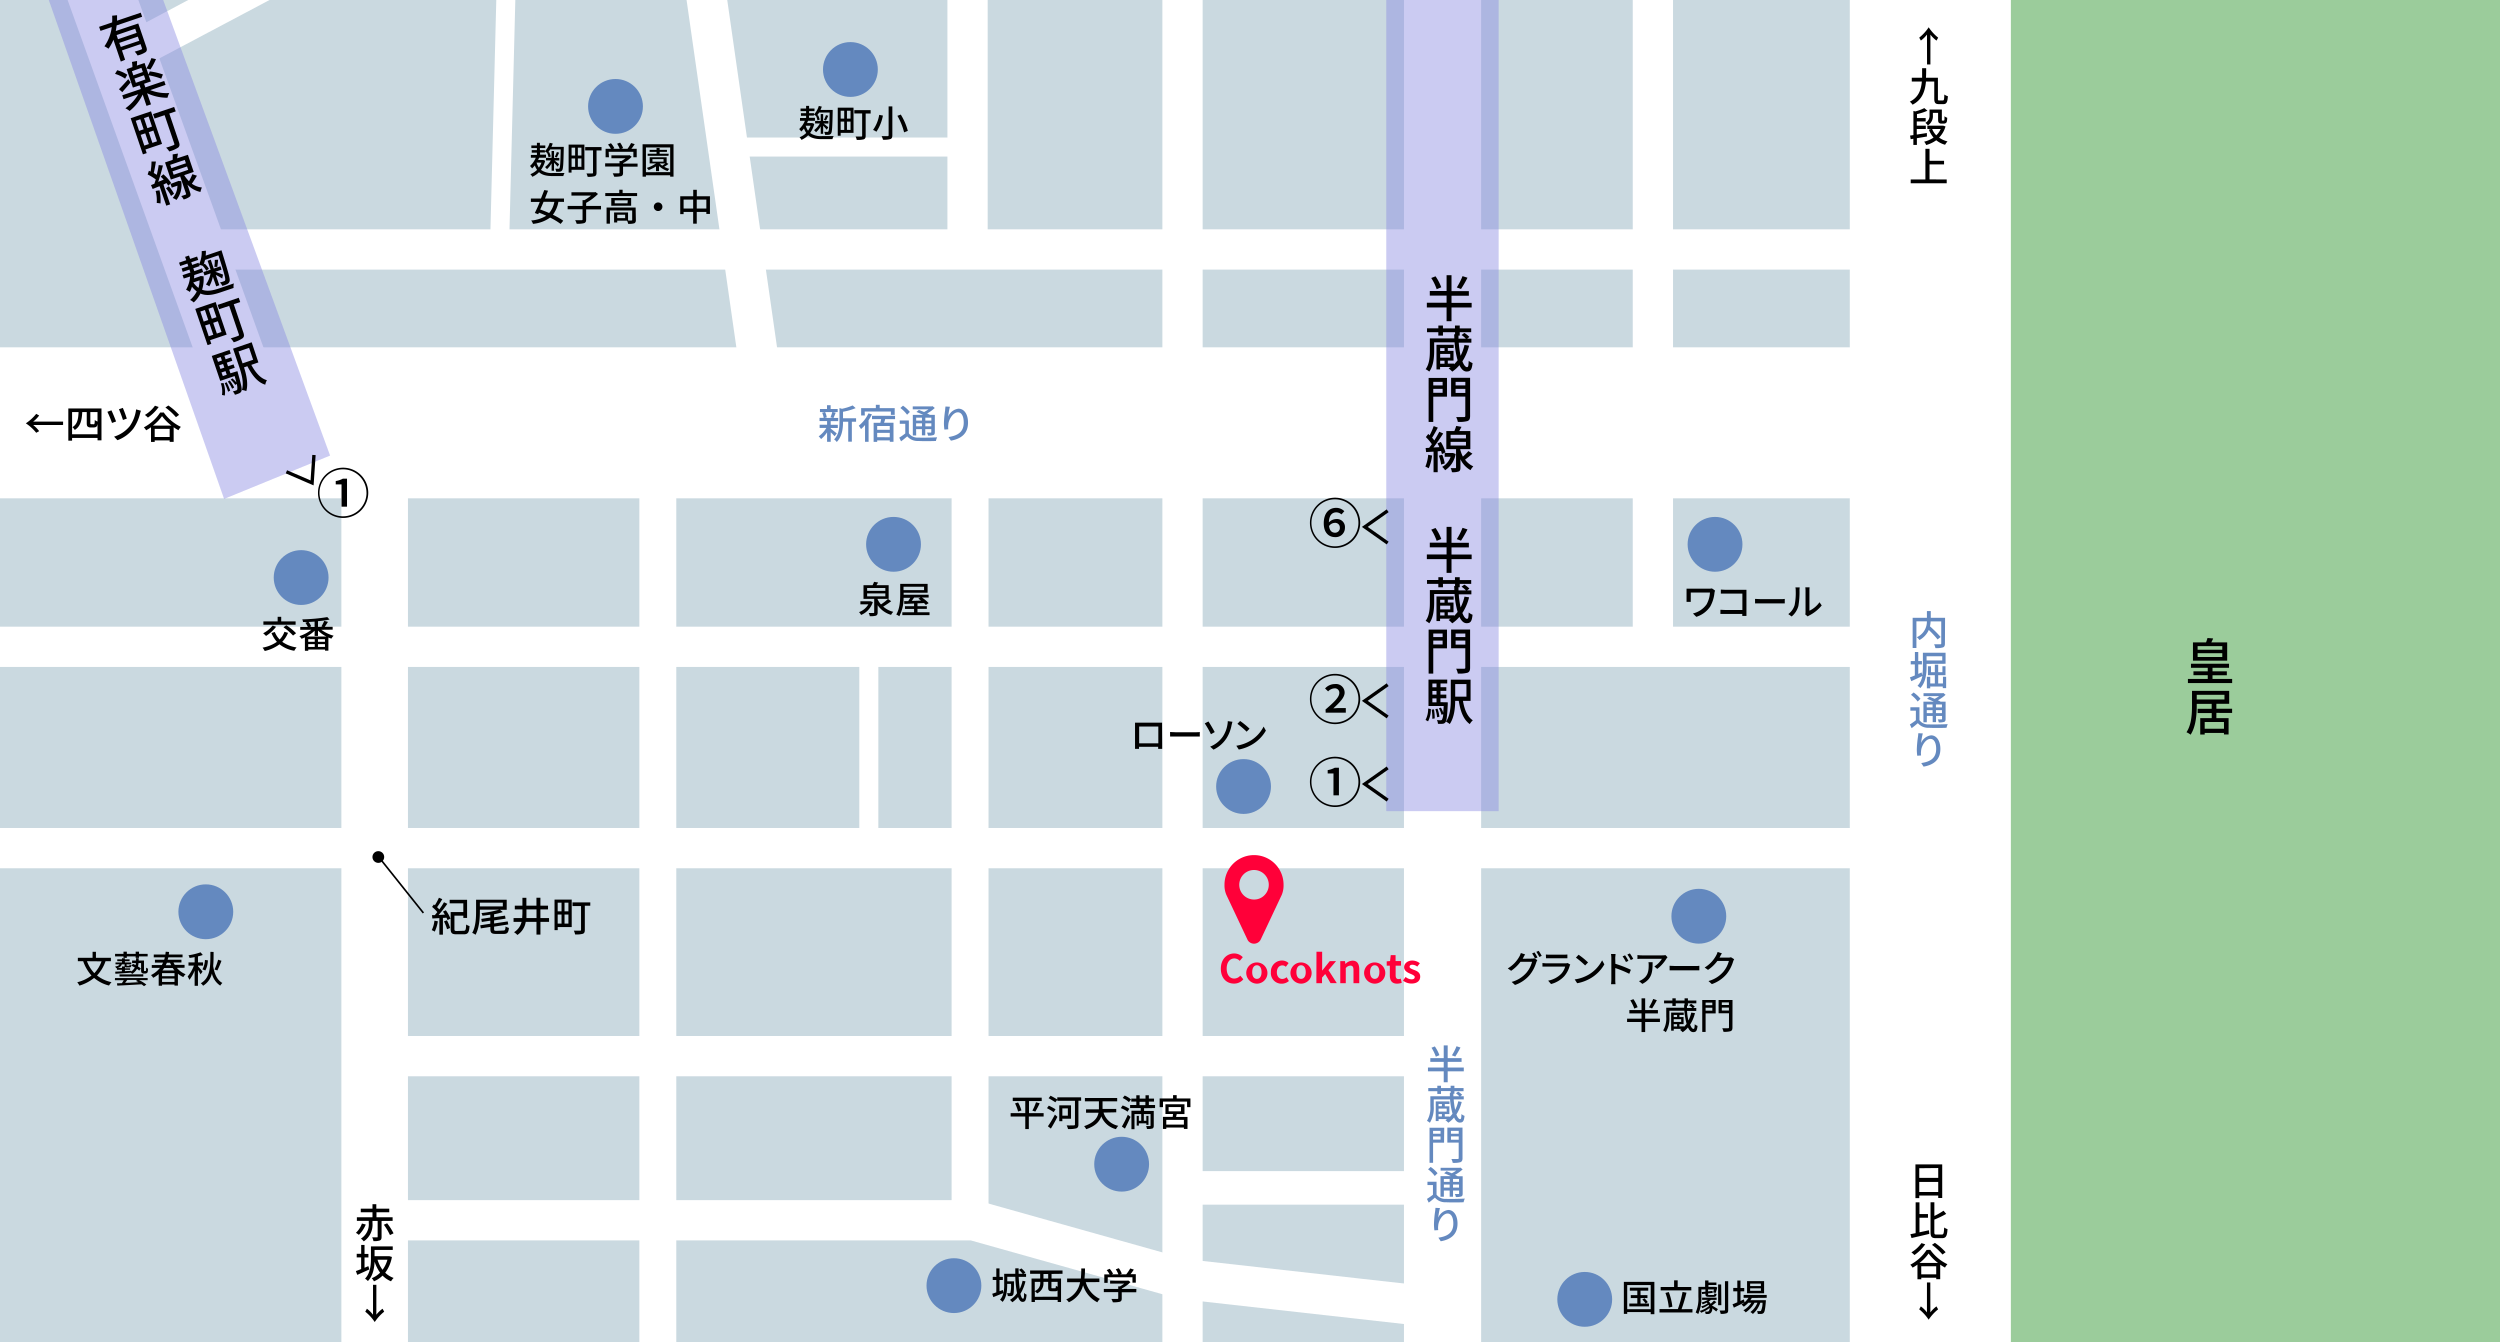 <svg xmlns="http://www.w3.org/2000/svg" xmlns:xlink="http://www.w3.org/1999/xlink" viewBox="0 0 745 400"><defs><style>.cls-1,.cls-10,.cls-11,.cls-12,.cls-13,.cls-16,.cls-18,.cls-5,.cls-6,.cls-7,.cls-8,.cls-9{fill:none;}.cls-2{clip-path:url(#clip-path);}.cls-3{fill:#cad9e0;}.cls-4{fill:#9bcc9b;}.cls-10,.cls-11,.cls-12,.cls-13,.cls-5,.cls-6,.cls-7,.cls-8,.cls-9{stroke:#fff;}.cls-10,.cls-11,.cls-12,.cls-13,.cls-16,.cls-18,.cls-5,.cls-6,.cls-7,.cls-8,.cls-9{stroke-miterlimit:10;}.cls-5{stroke-width:45px;}.cls-6{stroke-width:12px;}.cls-7{stroke-width:48px;}.cls-8{stroke-width:11px;}.cls-9{stroke-width:19.84px;}.cls-10{stroke-width:10px;}.cls-11{stroke-width:5.67px;}.cls-12{stroke-width:11.34px;}.cls-13{stroke-width:23px;}.cls-14{fill:#8888e2;opacity:0.44;}.cls-15{fill:#6489bf;}.cls-16,.cls-18{stroke:#000;}.cls-17{fill:#ff0039;}.cls-18{stroke-width:0.5px;}</style><clipPath id="clip-path"><rect class="cls-1" width="745" height="400"/></clipPath></defs><title>アートボード 5</title><g id="レイヤー_2" data-name="レイヤー 2"><g class="cls-2"><rect class="cls-3" width="745" height="400"/><rect class="cls-4" x="569.17" width="175.83" height="400"/><line class="cls-5" x1="-4.07" y1="126" x2="555.24" y2="126"/><line class="cls-6" x1="58.61" y1="74.34" x2="555.24" y2="74.34"/><line class="cls-7" x1="575.24" y1="-0.74" x2="575.24" y2="406.64"/><line class="cls-6" x1="-4.07" y1="192.75" x2="555.24" y2="192.75"/><line class="cls-6" x1="-4.07" y1="252.74" x2="555.24" y2="252.74"/><line class="cls-6" x1="111.65" y1="314.73" x2="429.88" y2="314.73"/><polyline class="cls-6" points="111.65 363.64 290.11 363.64 352.38 381.13 429.88 389.81"/><line class="cls-6" x1="352.39" y1="-0.74" x2="352.39" y2="406.64"/><line class="cls-8" x1="289.08" y1="126" x2="289.08" y2="362.95"/><line class="cls-8" x1="196.03" y1="126" x2="196.03" y2="406.64"/><line class="cls-9" x1="111.65" y1="126" x2="111.65" y2="406.64"/><line class="cls-10" x1="352.39" y1="353.99" x2="429.88" y2="353.99"/><line class="cls-6" x1="209.96" y1="-4.86" x2="228.56" y2="124.88"/><line class="cls-6" x1="288.33" y1="-0.74" x2="288.33" y2="74.34"/><line class="cls-6" x1="492.56" y1="-0.74" x2="492.56" y2="190.75"/><line class="cls-11" x1="258.91" y1="190.75" x2="258.91" y2="252.74"/><line class="cls-11" x1="150.75" y1="-0.74" x2="148.84" y2="74.34"/><line class="cls-11" x1="217.04" y1="43.82" x2="288.33" y2="43.82"/><line class="cls-9" x1="73.08" y1="117.73" x2="28.3" y2="-6.64"/><line class="cls-12" x1="79.96" y1="-6.23" x2="40.36" y2="14.76"/><line class="cls-13" x1="429.88" y1="406.64" x2="429.88" y2="-0.74"/><polygon class="cls-14" points="12.2 -6.64 66.78 148.68 98.37 135.76 46.2 -6.64 12.2 -6.64"/><rect class="cls-14" x="413.11" y="-0.74" width="33.49" height="242.46"/><circle class="cls-15" cx="511.08" cy="162.21" r="8.17"/><circle class="cls-15" cx="506.25" cy="273.04" r="8.17"/><circle class="cls-15" cx="284.27" cy="383.12" r="8.17"/><circle class="cls-15" cx="472.25" cy="387.21" r="8.17"/><circle class="cls-15" cx="370.58" cy="234.38" r="8.17"/><circle class="cls-15" cx="89.74" cy="172.11" r="8.17"/><circle class="cls-15" cx="183.42" cy="31.71" r="8.17"/><circle class="cls-15" cx="253.42" cy="20.71" r="8.17"/><circle class="cls-15" cx="266.27" cy="162.21" r="8.17"/><circle class="cls-15" cx="61.33" cy="271.71" r="8.17"/><path class="cls-15" d="M248.71,130c-.24-.29-.72-.77-1.16-1.19v2.84h-1.08v-2.81a9.05,9.05,0,0,1-1.79,2,4.59,4.59,0,0,0-.72-.8,8.21,8.21,0,0,0,2.29-2.52h-2v-.95h2.22v-1.09h-2.25v-.95h1.24A5.74,5.74,0,0,0,245,123l.82-.2h-1.47v-.92h2.1v-1.14h1.08v1.14h2.1v.92H248.2l.84.19c-.23.56-.46,1.15-.66,1.56h1.4v.95h-2.23v1.09h2.12v.95h-2.12v.2c.43.3,1.54,1.2,1.81,1.43Zm-2.82-7.2a5.54,5.54,0,0,1,.48,1.57l-.7.18h2.64l-.83-.18a11.55,11.55,0,0,0,.54-1.57Zm9.22,2.87h-1.26v5.94h-1.08v-5.94h-1.55v.11c0,1.77-.22,4.27-1.87,5.94a2.68,2.68,0,0,0-.79-.77c1.45-1.48,1.6-3.53,1.6-5.18V121.6l.74.22a15.82,15.82,0,0,0,3.19-1l.9.8a18.28,18.28,0,0,1-3.77,1.09v1.94h3.89Z"/><path class="cls-15" d="M259.84,123.47a13.4,13.4,0,0,1-1,1.75v6.44h-1.06v-5a9.52,9.52,0,0,1-1.2,1.2,8.53,8.53,0,0,0-.67-1,10.22,10.22,0,0,0,2.89-3.67Zm-2.12.34h-1.1v-2.18H261v-1h1.15v1h4.47v2h-1.14v-1h-7.8Zm6.09,1.08c-.12.37-.24.74-.36,1.09h2.81v5.68h-1.1v-.42H261.4v.43h-1.06V126h2c.08-.35.18-.73.24-1.09h-2.72v-1h6.87v1Zm1.34,2.05H261.4v1.14h3.75Zm0,3.36V129H261.4v1.29Z"/><path class="cls-15" d="M270.84,129.14a3.15,3.15,0,0,0,2.78,1.26c1.36.06,4.11,0,5.64-.08a5.51,5.51,0,0,0-.36,1.09c-1.38.06-3.9.08-5.29,0a4,4,0,0,1-3.25-1.38c-.58.49-1.17,1-1.85,1.49l-.53-1.1a18.74,18.74,0,0,0,1.79-1.25v-2.87h-1.64v-1h2.71Zm-.53-5.55a9.22,9.22,0,0,0-2-2l.78-.7a9.52,9.52,0,0,1,2.05,1.87Zm2.71,6.18h-1v-6.14h3.08c-.65-.31-1.37-.62-2-.86l.72-.6c.47.17,1,.38,1.55.61a9.77,9.77,0,0,0,1.32-.8H272v-.88h5.67l.23-.06.67.54a11.86,11.86,0,0,1-2.29,1.63c.31.14.59.29.82.42h1.48v5.11c0,.5-.08.76-.43.91a4.57,4.57,0,0,1-1.61.16,3.07,3.07,0,0,0-.3-.9c.5,0,1,0,1.1,0s.18,0,.18-.19v-.84h-1.79v1.85h-1v-1.85H273Zm0-5.31v.88h1.73v-.87Zm1.73,2.59v-.9H273v.9Zm2.79-2.59h-1.79v.88h1.79Zm0,2.59v-.9h-1.79v.9Z"/><path class="cls-15" d="M283.08,121.21a20.69,20.69,0,0,0-.52,2.94,3.82,3.82,0,0,1,3.09-2.36c1.62,0,2.82,1.6,2.82,4.15,0,3.31-2.08,4.83-5.1,5.38l-.72-1.08c2.6-.41,4.54-1.37,4.54-4.31,0-1.85-.61-3.06-1.75-3.06-1.44,0-2.76,2.13-2.85,3.69a5.37,5.37,0,0,0,0,1.37l-1.16.08a14.21,14.21,0,0,1-.14-1.92,31,31,0,0,1,.36-3.83c0-.4.08-.8.1-1.12Z"/><path d="M9.88,126.66a8.91,8.91,0,0,1,1.79,1.82l-.88.49a13.23,13.23,0,0,0-3.09-2.82,13.23,13.23,0,0,0,3.09-2.82l.88.49a8.92,8.92,0,0,1-1.79,1.82H18.8v1Z"/><path d="M30.24,121.72v9.5H29.07v-.72H21.48v.82H20.36v-9.59Zm-1.18,7.7V126.2a2.45,2.45,0,0,1-.11.6.8.8,0,0,1-.44.48,2.21,2.21,0,0,1-.72.11H27a1.36,1.36,0,0,1-.84-.25c-.22-.17-.31-.4-.31-1.15v-3.2H24.51c-.13,2.41-.48,4.23-2.23,5.34a2.87,2.87,0,0,0-.7-.83c1.5-.91,1.75-2.46,1.83-4.51H21.48v6.63Zm0-6.63H26.92V126c0,.19,0,.32.08.36a.54.54,0,0,0,.26.06h.44a.79.79,0,0,0,.32,0c.07,0,.13-.11.16-.26a7.9,7.9,0,0,0,.06-1,2.83,2.83,0,0,0,.82.46Z"/><path d="M34.59,125.6l-1.21.44A31.25,31.25,0,0,0,32,122.71l1.2-.43C33.56,123,34.3,124.8,34.59,125.6ZM42,122.4a6.45,6.45,0,0,0-.25.79,13.34,13.34,0,0,1-2,4.51A10.59,10.59,0,0,1,35,131.18l-1-1.06A9.61,9.61,0,0,0,38.66,127a11,11,0,0,0,1.9-5Zm-4.17,2.33-1.19.42a30.17,30.17,0,0,0-1.2-3.2l1.16-.4A33.77,33.77,0,0,1,37.78,124.73Z"/><path d="M48.8,122.92a13.13,13.13,0,0,0,5.1,4.29,4.74,4.74,0,0,0-.72,1,14.64,14.64,0,0,1-1.43-.89v4.35H50.56v-.44H46.1v.46H45v-4.37a13.45,13.45,0,0,1-1.45.91,4.49,4.49,0,0,0-.68-.88,12.87,12.87,0,0,0,4.86-4.41Zm-1.51-1.64a13,13,0,0,1-3.21,3.17,8.29,8.29,0,0,0-.9-.8,9.89,9.89,0,0,0,3-2.75Zm3.81,5.55A13.88,13.88,0,0,1,48.29,124a12.87,12.87,0,0,1-2.71,2.82Zm-.54,3.39v-2.41H46.1v2.41Zm1.87-5.9a17.44,17.44,0,0,0-3.14-2.88l.88-.6a17.53,17.53,0,0,1,3.2,2.79Z"/><path d="M456.4,285.67a2.57,2.57,0,0,0,.82-.11l.9.55a3.83,3.83,0,0,0-.31.67,10.89,10.89,0,0,1-1.94,3.74,9.9,9.9,0,0,1-4.4,3l-1-.91a8.81,8.81,0,0,0,4.41-2.74,8.35,8.35,0,0,0,1.67-3.25H453.1a11.41,11.41,0,0,1-2.78,2.68l-1-.71A9.41,9.41,0,0,0,452.8,285a5.2,5.2,0,0,0,.41-1l1.28.42c-.22.33-.45.75-.57,1s-.1.19-.17.29Zm.88-1.85a16,16,0,0,1,.89,1.51l-.73.31a13.22,13.22,0,0,0-.87-1.52Zm1.24-.47a13,13,0,0,1,.91,1.5l-.71.32a11.09,11.09,0,0,0-.9-1.52Z"/><path d="M467.94,287.44a3.29,3.29,0,0,0-.17.37,7.89,7.89,0,0,1-1.62,3.09,8.13,8.13,0,0,1-3.94,2.34l-.86-1a7.44,7.44,0,0,0,3.85-2,5.2,5.2,0,0,0,1.22-2.2h-5.6c-.26,0-.75,0-1.17,0V287c.43,0,.85.08,1.17.08h5.63a2.2,2.2,0,0,0,.7-.1Zm-7.27-3a10.1,10.1,0,0,0,1,.06H466a10.42,10.42,0,0,0,1.08-.06v1.13c-.27,0-.71,0-1.09,0h-4.28c-.34,0-.74,0-1,0Z"/><path d="M473.61,290.33a10.47,10.47,0,0,0,3.82-4.15l.67,1.2a11.34,11.34,0,0,1-3.86,4A12.13,12.13,0,0,1,470,293l-.74-1.13A11.43,11.43,0,0,0,473.61,290.33Zm-.37-3.52-.87.89a25,25,0,0,0-2.75-2.33l.8-.86A22.27,22.27,0,0,1,473.24,286.81Z"/><path d="M481.38,287.21A35.57,35.57,0,0,1,486,289l-.48,1.19a30.78,30.78,0,0,0-4.17-1.71v3.4c0,.34,0,1,.08,1.41h-1.34a11.52,11.52,0,0,0,.09-1.41v-6.36a7.81,7.81,0,0,0-.1-1.23h1.35c0,.36-.09.84-.09,1.23Zm3.15-.53a10,10,0,0,0-1-1.68l.74-.32a13.42,13.42,0,0,1,1,1.66Zm1.43-.58a11,11,0,0,0-1-1.65l.74-.34a13.75,13.75,0,0,1,1,1.63Z"/><path d="M496.92,285.27c-.1.12-.27.33-.36.46a10.88,10.88,0,0,1-2.7,3L493,288a6.85,6.85,0,0,0,2.25-2.28h-6c-.43,0-.81,0-1.29.07V284.6a9.87,9.87,0,0,0,1.29.1h6.15a5.7,5.7,0,0,0,.92-.08Zm-4.44,1.46c0,2.87-.17,5-3.06,6.47l-1-.83a4.19,4.19,0,0,0,1.06-.54c1.57-1,1.83-2.4,1.83-4.22a4.91,4.91,0,0,0-.07-.88Z"/><path d="M497.54,287.8c.35,0,1,.07,1.63.07h6c.54,0,1,0,1.23-.07v1.35c-.24,0-.74,0-1.22,0h-6c-.62,0-1.26,0-1.63,0Z"/><path d="M516.78,285.85a3.75,3.75,0,0,0-.31.67,10.89,10.89,0,0,1-1.94,3.74,10,10,0,0,1-4.4,3l-1-.91a8.89,8.89,0,0,0,4.41-2.75,8.26,8.26,0,0,0,1.67-3.25h-3.43a11.46,11.46,0,0,1-2.79,2.68l-1-.71a9.34,9.34,0,0,0,3.45-3.64,4.87,4.87,0,0,0,.41-1l1.28.42c-.22.33-.45.76-.57,1s-.1.19-.15.27H515a2.58,2.58,0,0,0,.83-.11Z"/><path d="M494.66,304.56h-4.4v3h-1.08v-3h-4.31v-1h4.31V302h-3.63v-1h3.63v-3.49h1.08V301h3.8v1h-3.8v1.56h4.4Zm-7.65-4a11.07,11.07,0,0,0-1.19-2.45l.94-.36a10.53,10.53,0,0,1,1.25,2.4Zm6.73-2.51a23,23,0,0,1-1.42,2.46l-.92-.34a13.78,13.78,0,0,0,1.25-2.48Z"/><path d="M505.1,301.91a11.13,11.13,0,0,1-1.45,3.42c.32.85.69,1.28,1,1.28s.32-.31.38-1.39a2.75,2.75,0,0,0,.84.5c-.15,1.56-.51,1.85-1.31,1.85-.61,0-1.13-.48-1.55-1.39a7.68,7.68,0,0,1-1.57,1.42,7.18,7.18,0,0,0-.79-.7l.45-.29h-2.32v.53H498v-5.38h3.75v.69h-1.28v.63h1.24v2.12h-1.24v.67h1.36V306a7.53,7.53,0,0,0,.78-.88,19.93,19.93,0,0,1-.67-3.92h-4.46v1.9a7.86,7.86,0,0,1-1.07,4.49,3.81,3.81,0,0,0-.79-.53,6.78,6.78,0,0,0,.92-4v-2.76h5.34c0-.29,0-.58,0-.88H502V299h-2.63v.76h-1V299h-2.48v-.85h2.48v-.64h1v.64H502v-.64h1v.64h2.51V299h-2.51v.7h-.28c0,.23,0,.46,0,.68h1.62a5.44,5.44,0,0,0-1-.8l.62-.45a5.4,5.4,0,0,1,1.09.87l-.48.38h.92v.87h-2.76a20.08,20.08,0,0,0,.41,2.86,10,10,0,0,0,.85-2.35Zm-6.33.54v.63h1v-.63Zm2.22,1.28h-2.22v.81H501Zm-2.22,2.15h1v-.67h-1Z"/><path d="M511.27,302h-3v5.52h-1V298h4Zm-3-3.23v.78h2v-.78Zm2,2.4v-.86h-2v.86Zm6,5c0,.64-.14.95-.56,1.12a6.75,6.75,0,0,1-2.12.19,3.66,3.66,0,0,0-.36-1.06c.73,0,1.5,0,1.72,0s.29-.08.29-.27v-4.2h-3.1V298h4.15Zm-3.17-7.45v.78h2.12v-.78Zm2.12,2.42v-.88h-2.12v.88Z"/><path d="M346.33,221.75c0,.38,0,1.33,0,1.42h-1.2c0-.05,0-.31,0-.62h-5.7c0,.3,0,.56,0,.62h-1.19c0-.1,0-1,0-1.42v-5.4c0-.29,0-.66,0-1,.43,0,.78,0,1.06,0h7c0,.3,0,.64,0,.95Zm-6.86-5.24v5h5.71v-5Z"/><path d="M348.68,218.14c.35,0,1,.07,1.63.07h6c.54,0,1,0,1.23-.07v1.35c-.24,0-.74,0-1.22,0h-6c-.62,0-1.26,0-1.63,0Z"/><path d="M360.12,215c.51.74,1.47,2.42,1.87,3.16l-1.13.64a26.4,26.4,0,0,0-1.84-3.23Zm4.31,4.46a9.15,9.15,0,0,0,1.34-3.48,6.23,6.23,0,0,0,.11-1.08l1.39.19c-.1.35-.21.8-.26,1A11.19,11.19,0,0,1,365.5,220a9.45,9.45,0,0,1-3.87,3.39l-1-.89A8.39,8.39,0,0,0,364.43,219.46Z"/><path d="M372.74,220.67a10.47,10.47,0,0,0,3.82-4.15l.67,1.2a11.34,11.34,0,0,1-3.86,4,12.13,12.13,0,0,1-4.21,1.64l-.74-1.13A11.44,11.44,0,0,0,372.74,220.67Zm-.37-3.52-.87.89a25.06,25.06,0,0,0-2.75-2.33l.8-.86A22.27,22.27,0,0,1,372.36,217.15Z"/><path d="M511.09,176a4.36,4.36,0,0,0-.17.61,10.74,10.74,0,0,1-1.25,4.1,7.84,7.84,0,0,1-4.17,3.11l-1-1a7,7,0,0,0,4.07-2.73,8.24,8.24,0,0,0,1-3.52h-5.72v2a7.67,7.67,0,0,0,0,.79h-1.26c0-.3,0-.55,0-.79v-2.34c0-.26,0-.55,0-.81.31,0,.75,0,1.24,0h5.48a4,4,0,0,0,.85-.07Z"/><path d="M519.2,183.54c0-.15,0-.36,0-.59H514c-.45,0-1,0-1.32,0v-1.24c.32,0,.8.06,1.28.06h5.27V176.9h-5.14c-.43,0-1,0-1.28,0v-1.21c.38,0,.91.07,1.28.07h5.47l.88,0c0,.24,0,.64,0,.92v5.69c0,.38,0,.92,0,1.17Z"/><path d="M523,178.47c.35,0,1,.07,1.63.07h6c.54,0,1,0,1.23-.07v1.35c-.24,0-.74,0-1.22,0h-6c-.62,0-1.26,0-1.63,0Z"/><path d="M532.91,183a5.18,5.18,0,0,0,1.89-2.67,19.06,19.06,0,0,0,.32-4.39,3.46,3.46,0,0,0-.09-.89h1.28a8,8,0,0,0-.06.88,24.11,24.11,0,0,1-.34,4.7,6.19,6.19,0,0,1-2,3.08Zm5.06.1a3.18,3.18,0,0,0,.08-.69v-6.51a8,8,0,0,0-.07-.88h1.28a6.69,6.69,0,0,0-.05.88V182a7.75,7.75,0,0,0,3-2.53l.66.95a11.55,11.55,0,0,1-3.74,3,2.26,2.26,0,0,0-.42.28Z"/><path d="M260.1,179.41a6.12,6.12,0,0,1-3.5,3.85,3.16,3.16,0,0,0-.61-.85,5.26,5.26,0,0,0,2.78-2.32h-2.37v-.91h2.86l.18,0Zm5.47-.25a26.1,26.1,0,0,1-2.37,1.6,7,7,0,0,0,3,1.57,3.86,3.86,0,0,0-.66.9,7.33,7.33,0,0,1-4-2.89v2.13c0,.55-.11.81-.51,1a6.06,6.06,0,0,1-1.83.15,3.59,3.59,0,0,0-.33-.95c.62,0,1.24,0,1.41,0s.23,0,.23-.2v-4h-3.19v-4.08h2.71a7.65,7.65,0,0,0,.44-1l1.21.2c-.17.27-.33.55-.5.8h3.64v4.08h-3.29v.14a6.38,6.38,0,0,0,1,1.51,15.14,15.14,0,0,0,2.09-1.63Zm-7.16-3.08h5.42v-.86H258.4Zm0,1.62h5.42v-.87H258.4Z"/><path d="M277,182.46v.84h-8.11v-.84h3.5v-1h-2.71v-.81h2.71v-.8l-2.9.12-.05-.83,1.2,0c.21-.32.44-.69.63-1h-2a11.69,11.69,0,0,1-1.28,5.51,4.12,4.12,0,0,0-.91-.53c1.08-1.73,1.18-4.2,1.18-6V174h8.17v2.63h-7.15v.6h7.45v.83h-2a11.38,11.38,0,0,1,2,1.67l-.83.55a6.41,6.41,0,0,0-.55-.57l-1.94.09v.84h2.79v.81h-2.79v1Zm-7.75-7.61v1h6.12v-1Zm3.15,3.22c-.23.34-.46.69-.69,1l2.76-.09c-.26-.2-.53-.4-.78-.56l.58-.36Z"/><path d="M31.45,286.44a11.81,11.81,0,0,1-2.54,4.25,10.26,10.26,0,0,0,4.32,2,5.54,5.54,0,0,0-.74,1,10.78,10.78,0,0,1-4.45-2.27,12.69,12.69,0,0,1-4.37,2.29,5.37,5.37,0,0,0-.65-1,11.45,11.45,0,0,0,4.24-2,12.48,12.48,0,0,1-2.47-4.28H23.2v-1h4.39v-1.8h1v1.8h4.46v1Zm-5.53,0A10,10,0,0,0,28.11,290a9.72,9.72,0,0,0,2.14-3.52Z"/><path d="M43.27,289.35a.24.24,0,0,0,.17,0s.08-.08.09-.2,0-.43,0-.8a1.89,1.89,0,0,0,.59.31,5.83,5.83,0,0,1-.11,1,.55.55,0,0,1-.3.34.81.81,0,0,1-.45.11h-.44a.85.85,0,0,1-.58-.21c-.14-.13-.2-.32-.2-.92V287h-.76a5,5,0,0,1-.17,1,5.11,5.11,0,0,1,.87.62l-.5.63a4.53,4.53,0,0,0-.66-.52,4,4,0,0,1-1.45,1.5,2.25,2.25,0,0,0-.36-.37c-1.68.13-3.41.25-4.63.32l-.05-.62,2-.1V289H34.84v-.55h1.51V288h.78a1.23,1.23,0,0,1,0-.38v-.25h-.84c-.18.62-.62,1-1.65,1.16a1.62,1.62,0,0,0-.36-.5c.81-.12,1.18-.31,1.33-.66H34.42v-.56h1.93v-.37H34.94v-.55h1.41v-.32h.87v.32h1.4v.55h-1.4v.37h1.9v.56h-1.4v.25c0,.16,0,.19.18.19h.51c.14,0,.19,0,.21-.32a1.59,1.59,0,0,0,.53.19c-.05.47-.24.61-.63.61h-.7a.85.85,0,0,1-.58-.13v.4h1.53V289H37.23v.41l1.87-.1v.2a3.37,3.37,0,0,0,1.07-1.21c-.33-.18-.66-.35-1-.5l.45-.56c.25.1.52.23.79.36a4.1,4.1,0,0,0,.09-.61H39.36v-.75h1.18v-.7h.79v.7h1.58V289c0,.21,0,.32,0,.34s.07.05.12.05Zm-9,2.11H44v.62H41.43a10.48,10.48,0,0,1,2.18,1.33l-.7.47a8.23,8.23,0,0,0-.73-.56c-2.63.17-5.39.31-7.22.4l-.11-.69,1.47-.05a10.09,10.09,0,0,0,.56-.89H34.24ZM36.8,285H34.29v-.74H36.8v-.67h1v.67h2.63v-.67h1v.67H44V285H41.42v.44h-1V285H37.79v.44h-1Zm5.9,5.34V291H35.61v-.62Zm-4.77,1.69c-.22.3-.44.59-.65.85,1.22,0,2.6-.11,4-.18-.27-.14-.54-.28-.79-.38l.48-.29Z"/><path d="M52.71,288.42a6.59,6.59,0,0,0,2.6,1.91,3.33,3.33,0,0,0-.68.84,7,7,0,0,1-1.61-1v3.53H52v-.31H48.29v.35h-1v-3.46a8.56,8.56,0,0,1-1.65,1.11,2.64,2.64,0,0,0-.66-.81,7.59,7.59,0,0,0,2.68-2.15H45.23v-.85h3c.13-.24.25-.48.36-.73H46.17V286h2.75c.08-.23.14-.47.2-.71h-3.3v-.84h3.47c0-.28.07-.56.09-.84l1,.08c0,.25-.06.51-.09.76h4.11v.84H50.16c-.05.24-.12.47-.19.71h4.1v.81H51.69a7.83,7.83,0,0,0,.4.73H55v.85ZM52,290H48.29v.9H52Zm0,2.61v-1H48.29v1Zm-3.06-4.15c-.17.25-.34.5-.53.74H52a9,9,0,0,1-.54-.74Zm.79-1.57c-.1.24-.2.48-.32.73H51a7.24,7.24,0,0,1-.33-.73Z"/><path d="M59.77,290.34c-.15-.31-.48-.86-.78-1.32v4.74H58v-4.53A10.9,10.9,0,0,1,56.44,292a5.19,5.19,0,0,0-.52-1,10.81,10.81,0,0,0,1.86-3.25H56.17v-.95H58v-1.58c-.52.1-1,.19-1.52.24a3.36,3.36,0,0,0-.3-.79,19.39,19.39,0,0,0,3.59-.88l.66.79A11.17,11.17,0,0,1,59,285v1.79h1.51v.95H59v.2c.26.27,1.17,1.34,1.35,1.62Zm3.88-6.67c0,1.51,0,2.9-.13,4.19.37,2.32,1.14,4.2,2.75,5.06a3.59,3.59,0,0,0-.64.8,6,6,0,0,1-2.49-3.61,5.75,5.75,0,0,1-2.62,3.64,2.86,2.86,0,0,0-.68-.74c2.94-1.71,2.85-5,2.86-9.35Zm-3.33,5.21a6.31,6.31,0,0,0,.75-2.82l.88.12a6.74,6.74,0,0,1-.75,3ZM66,286.31a28.29,28.29,0,0,1-1.22,2.87l-.86-.25A17.59,17.59,0,0,0,65,286Z"/><path d="M85.83,188.58a8.16,8.16,0,0,1-1.73,2.68,9.58,9.58,0,0,0,4.28,1.67,4.9,4.9,0,0,0-.68,1A9.53,9.53,0,0,1,83.29,192a11.73,11.73,0,0,1-4.4,2,5.71,5.71,0,0,0-.65-1,10.82,10.82,0,0,0,4.28-1.73,8.74,8.74,0,0,1-1.62-2.63l1-.3a6.64,6.64,0,0,0,1.43,2.23,6.32,6.32,0,0,0,1.43-2.29Zm-3.56-1.79a11.63,11.63,0,0,1-3,2.72,8.61,8.61,0,0,0-.85-.8,8.45,8.45,0,0,0,2.83-2.31Zm5.82-.62H78.49v-1h4.25v-1.36h1.06v1.36h4.29Zm-2.78.15a16.37,16.37,0,0,1,2.92,2.38l-.9.7a16.5,16.5,0,0,0-2.85-2.46Z"/><path d="M95.76,187.68a11.09,11.09,0,0,0,3.67,1.77,3.91,3.91,0,0,0-.67.86c-.3-.1-.61-.21-.9-.34v3.92h-1v-.32h-5v.36h-1v-4c-.34.17-.69.31-1,.43a3.94,3.94,0,0,0-.65-.79,10.92,10.92,0,0,0,3.55-1.89H89.47v-.86h2.26a6.62,6.62,0,0,0-.73-1.24l.58-.22-1.28,0a3.27,3.27,0,0,0-.21-.79,51.18,51.18,0,0,0,7.45-.68l.66.74a30.9,30.9,0,0,1-3.44.48v1.67h1.38l-.35-.11a11,11,0,0,0,.83-1.65l1.11.3c-.32.52-.66,1.07-.95,1.46h2.35v.86Zm1.49,2a10.08,10.08,0,0,1-2.49-1.78v1.6h-1v-1.55a11.08,11.08,0,0,1-2.39,1.74Zm-3.46.8H91.85v.77h1.94Zm-1.94,2.3h1.94v-.83H91.85Zm1.9-7.54-1.79.11a5.3,5.3,0,0,1,.77,1.3l-.45.18h1.47Zm3.09,5.24H94.75v.77h2.09Zm0,2.3v-.83H94.75v.83Z"/><path d="M162.46,47.92a7.7,7.7,0,0,1-1.25,2.71,5.51,5.51,0,0,0,3.61.92h3.42a3,3,0,0,0-.37.92h-3.08c-1.77,0-3.15-.24-4.16-1.17a6.25,6.25,0,0,1-2,1.38,2.87,2.87,0,0,0-.58-.77,6,6,0,0,0,2-1.29,5.92,5.92,0,0,1-.67-1.32,7.16,7.16,0,0,1-.81.89,6.19,6.19,0,0,0-.63-.73A6.55,6.55,0,0,0,159.66,47H158.2v-.83H160v-.67h-1.54v-.76H160v-.62h-1.66v-.78H160v-.79h.89v.79h1.61v.78h-1.61v.62h1.46v.37a6.18,6.18,0,0,0,1.47-2.55l.89.2a7.2,7.2,0,0,1-.38,1H168s0,.32,0,.44c-.09,4.58-.17,6.09-.46,6.53a.93.93,0,0,1-.71.43,5.91,5.91,0,0,1-1.11,0,2.22,2.22,0,0,0-.25-.87c.41,0,.75,0,.93,0a.27.27,0,0,0,.32-.17c.21-.3.3-1.68.37-5.59h-3.14a9.25,9.25,0,0,1-.6.86l.27-.09a5.19,5.19,0,0,1,.51,1.34l-.67.22a5,5,0,0,0-.42-1.3c-.18-.13-.45-.31-.64-.42v.29h-1.46v.67h1.77V47h-2.06c-.09.23-.19.46-.3.68h1.41l.15,0Zm-2.56.56a5.38,5.38,0,0,0,.69,1.47,5.94,5.94,0,0,0,.77-1.49H159.9Zm4.48,2.4V48.67A7,7,0,0,1,163,50.41a3.1,3.1,0,0,0-.59-.62,6.39,6.39,0,0,0,1.74-2H162.7v-.75h1.67V45h.73v2.06h1.57v.75h-1.45c.4.3,1.19.95,1.4,1.12l-.44.74a14.87,14.87,0,0,0-1.08-1.2v2.41Zm2.24-5.38c-.22.51-.47,1-.68,1.42l-.61-.19a9.58,9.58,0,0,0,.61-1.43Z"/><path d="M174.15,50.6h-3.83v.84h-.87V43.09h4.7ZM170.33,44v2.35h1.06V44Zm0,5.72h1.06V47.23h-1.06ZM173.26,44H172.2v2.35h1.07Zm0,5.72V47.23H172.2V49.7Zm6-4.88h-1.49v6.59c0,.59-.13.9-.55,1.08a6.79,6.79,0,0,1-2.11.18,3.65,3.65,0,0,0-.35-1c.73,0,1.47,0,1.69,0s.27-.07.27-.25V44.82h-2.33v-1h4.86Z"/><path d="M190,49.67h-4.33V51.5c0,.56-.14.85-.59,1a7.67,7.67,0,0,1-2.06.15,5.5,5.5,0,0,0-.43-1c.77,0,1.54,0,1.76,0s.27-.05.27-.22v-1.8h-4.29v-.95h4.29V48h.52a8.77,8.77,0,0,0,1.24-.83h-4.18v-.89h5.16l.22-.05.66.5a9.9,9.9,0,0,1-2.57,1.89v.14H190Zm-8.53-2.81h-1V44.34h1.58a7,7,0,0,0-.86-1.26l.88-.4a6.77,6.77,0,0,1,1,1.47l-.4.19h2a8.12,8.12,0,0,0-.77-1.51l.89-.33a6.55,6.55,0,0,1,.89,1.63l-.54.21h1.86a11.58,11.58,0,0,0,1.07-1.72l1.08.34c-.32.47-.68,1-1,1.38h1.59v2.52h-1V45.24h-7.35Z"/><path d="M200.71,43v9.65h-1v-.43h-7.22v.43h-1V43Zm-1,8.3V43.94h-7.22v7.37Zm-.51-2.45a9.9,9.9,0,0,1-1.26.86,6.63,6.63,0,0,0,1.54.61,3.39,3.39,0,0,0-.54.65,6.65,6.65,0,0,1-2.55-1.5V51h-.9v-1.4a11.78,11.78,0,0,1-2.18,1.09,5.27,5.27,0,0,0-.57-.66,9.5,9.5,0,0,0,2.75-1.33H193.6V46.86h5.06v1.66Zm0-2.42H193v-.61h2.65v-.57h-2.07v-.59h2.07v-.55h.92v.55h2.18v.59h-2.18v.57h2.7Zm-4.77,1.74h3.3v-.75h-3.3Zm2.16.56a4.36,4.36,0,0,0,.75.64c.3-.2.62-.43.89-.65h-1.64Z"/><path d="M166.4,60.14A8.9,8.9,0,0,1,164.76,64a20.43,20.43,0,0,1,3.08,1.78l-.77.95a19.81,19.81,0,0,0-3.14-1.89,10.34,10.34,0,0,1-5.1,1.87,3.24,3.24,0,0,0-.54-1,10.1,10.1,0,0,0,4.51-1.42c-.74-.34-1.49-.66-2.2-.92l-.22.47-1-.37c.43-.88,1-2.07,1.47-3.3H158.2v-1h3c.35-.88.69-1.76,1-2.54l1.11.2c-.28.73-.59,1.53-.91,2.34h5.67v1Zm-4.42,0c-.33.79-.66,1.57-1,2.29.85.3,1.77.66,2.67,1.06a7.12,7.12,0,0,0,1.55-3.34Z"/><path d="M179.1,62.4h-4.43v3c0,.63-.15.92-.62,1.1a7.61,7.61,0,0,1-2.21.18,4.34,4.34,0,0,0-.44-1.06c.83,0,1.65,0,1.9,0s.3-.07.3-.25v-3h-4.44v-1h4.44V59.63h.59a12.88,12.88,0,0,0,1.94-1.34h-5.84v-1h6.92l.23-.07.77.58a16.5,16.5,0,0,1-3.54,2.66v.91h4.43Z"/><path d="M189.86,57.54v.89h-9.49v-.89h4.17v-1h1v1Zm-.37,8c0,.52-.11.8-.48,1a5.51,5.51,0,0,1-1.82.17,3.69,3.69,0,0,0-.32-.95h-2.94v.53H183V63.32h4.16v2.38a9.3,9.3,0,0,0,1,0c.18,0,.23,0,.23-.19V62.71h-6.63v3.95h-1V61.85h8.66ZM188.08,59v2.3h-5.92V59Zm-1,.7h-3.89v.89H187ZM186.29,64h-2.35V65h2.35Z"/><path d="M196.12,60.33a1.28,1.28,0,1,1-1.28,1.28A1.28,1.28,0,0,1,196.12,60.33Z"/><path d="M211.56,58.49v5.26h-1.07v-.59h-2.86v3.5h-1.07v-3.5h-2.85v.65h-1V58.49h3.87V56.57h1.07v1.91Zm-5,3.66V59.49h-2.85v2.66Zm3.93,0V59.49h-2.86v2.66Z"/><path d="M242.66,36.92a7.7,7.7,0,0,1-1.25,2.71,5.51,5.51,0,0,0,3.61.92h3.42a3,3,0,0,0-.37.92H245c-1.77,0-3.15-.24-4.16-1.17a6.25,6.25,0,0,1-2,1.38,2.87,2.87,0,0,0-.58-.77,6,6,0,0,0,2-1.29,5.92,5.92,0,0,1-.67-1.32,7.16,7.16,0,0,1-.81.89,6.19,6.19,0,0,0-.63-.73A6.55,6.55,0,0,0,239.85,36H238.4v-.83h1.82v-.67h-1.54v-.76h1.54v-.62h-1.66v-.78h1.66v-.79h.89v.79h1.61v.78h-1.61v.62h1.46v.37A6.18,6.18,0,0,0,244,31.57l.89.2a7.2,7.2,0,0,1-.38,1h3.63s0,.32,0,.44c-.09,4.58-.17,6.09-.46,6.53a.93.93,0,0,1-.71.43,5.91,5.91,0,0,1-1.11,0,2.22,2.22,0,0,0-.25-.87c.41,0,.75,0,.93,0a.27.27,0,0,0,.32-.17c.21-.3.3-1.68.37-5.59h-3.14a9.25,9.25,0,0,1-.6.86l.27-.09a5.19,5.19,0,0,1,.51,1.34l-.67.22a5,5,0,0,0-.42-1.3c-.18-.13-.45-.31-.64-.42v.29h-1.46v.67h1.77V36h-2.06c-.09.23-.19.46-.3.68h1.41l.15,0Zm-2.56.56a5.38,5.38,0,0,0,.69,1.47,5.94,5.94,0,0,0,.77-1.49H240.1Zm4.48,2.4V37.67a7,7,0,0,1-1.41,1.74,3.1,3.1,0,0,0-.59-.62,6.39,6.39,0,0,0,1.74-2H242.9v-.75h1.67V34h.73v2.06h1.57v.75h-1.45c.4.3,1.19.95,1.4,1.12l-.44.74a14.87,14.87,0,0,0-1.08-1.2v2.41Zm2.24-5.38c-.22.51-.47,1-.68,1.42l-.61-.19a9.58,9.58,0,0,0,.61-1.43Z"/><path d="M254.35,39.6h-3.83v.84h-.87V32.09h4.7ZM250.52,33v2.35h1.06V33Zm0,5.72h1.06V36.23h-1.06ZM253.46,33h-1.07v2.35h1.07Zm0,5.72V36.23h-1.07V38.7Zm6-4.88h-1.49v6.59c0,.59-.13.9-.55,1.08a6.79,6.79,0,0,1-2.11.18,3.65,3.65,0,0,0-.35-1c.73,0,1.47,0,1.69,0s.27-.07.27-.25V33.82h-2.33v-1h4.86Z"/><path d="M263.11,34.44a13,13,0,0,1-1.94,4.82,4.81,4.81,0,0,0-1-.54A10.66,10.66,0,0,0,262,34.23Zm2.81-2.73v8.59c0,.68-.18,1-.6,1.15a6.86,6.86,0,0,1-2.19.19,4.94,4.94,0,0,0-.41-1.07c.75,0,1.55,0,1.78,0s.31-.08.31-.3V31.71Zm2.51,2.43A17.85,17.85,0,0,1,270.53,39l-1.11.44a18.69,18.69,0,0,0-2-4.93Z"/><path d="M305.58,381.84a12.48,12.48,0,0,1-1.51,3.72c.23.91.5,1.45.79,1.45s.29-.53.32-1.73a2.33,2.33,0,0,0,.74.53c-.13,1.66-.41,2.15-1.19,2.15-.58,0-1-.54-1.35-1.44a8.14,8.14,0,0,1-1.71,1.55,5.33,5.33,0,0,0-.7-.7,7.18,7.18,0,0,0,2.11-2,30.4,30.4,0,0,1-.52-4.88h-2.39v1.34h2s0,.25,0,.36c0,2.49-.08,3.42-.27,3.71a.8.8,0,0,1-.58.32,5.19,5.19,0,0,1-1,0,2.34,2.34,0,0,0-.24-.85,5.8,5.8,0,0,0,.76,0,.27.27,0,0,0,.26-.13,9.17,9.17,0,0,0,.18-2.64h-1.14v.37c0,1.57-.2,3.7-1.37,5a3.48,3.48,0,0,0-.76-.64,4.51,4.51,0,0,0,1-2l-3,1.21-.33-1c.35-.11.77-.25,1.22-.42v-3.67h-1.07v-.95h1.07v-2.51h.95v2.51h1v.95h-1v3.33l1-.35.19.89a11.29,11.29,0,0,0,.21-2.38V379.6h3.3c0-.54,0-1.09,0-1.63h1c0,.55,0,1.09,0,1.63h1.2a8.68,8.68,0,0,0-1.08-1.18l.7-.43a6.38,6.38,0,0,1,1.2,1.25l-.54.35h.74v.92h-2.2c.06,1.35.17,2.59.31,3.61a11.3,11.3,0,0,0,.85-2.45Z"/><path d="M313.36,379.63V381h2.83v7h-1v-.62h-6.79V388h-1v-7h2.57v-1.41h-3v-1h9.66v1Zm1.79,6.8v-1.86a.91.91,0,0,1-.69.22h-1c-.91,0-1.11-.26-1.11-1.18V382h-1.4v.35a3.21,3.21,0,0,1-1.89,3.07,3.16,3.16,0,0,0-.68-.64v1.66ZM308.36,382v2.73A2.5,2.5,0,0,0,310,382.3V382Zm4-2.35h-1.41V381h1.41Zm2.81,2.35h-1.84v1.63c0,.25,0,.28.29.28h.74c.22,0,.26-.09.3-.72a1.88,1.88,0,0,0,.52.25Z"/><path d="M323.56,382.08a7.77,7.77,0,0,0,4.21,5,4,4,0,0,0-.76,1,8.42,8.42,0,0,1-4.25-5.07,7.61,7.61,0,0,1-4.25,5.07,3.59,3.59,0,0,0-.78-.86,6.84,6.84,0,0,0,4.13-5.12H318V381h4.09a27.56,27.56,0,0,0,.13-3h1.11a27.48,27.48,0,0,1-.15,3h4.43v1.06Z"/><path d="M338.61,385.09h-4.33v1.84c0,.56-.14.85-.59,1a7.66,7.66,0,0,1-2.06.15,5.5,5.5,0,0,0-.43-1c.77,0,1.54,0,1.76,0s.27-.05.27-.22v-1.8h-4.29v-.95h4.29v-.76h.52a8.61,8.61,0,0,0,1.24-.83h-4.18v-.89H336l.22-.05.66.49a9.9,9.9,0,0,1-2.57,1.89v.14h4.33Zm-8.53-2.8h-1v-2.52h1.58a6.92,6.92,0,0,0-.86-1.27l.88-.4a6.74,6.74,0,0,1,1,1.47l-.4.19h2a8.09,8.09,0,0,0-.77-1.51l.89-.33a6.54,6.54,0,0,1,.89,1.63l-.54.21h1.86A11.54,11.54,0,0,0,336.8,378l1.08.34c-.32.47-.68,1-1,1.38h1.59v2.52h-1v-1.62h-7.35Z"/><path d="M493,382v9.63h-1.09V391h-7v.54h-1V382Zm-1.09,8.14v-7.19h-7v7.19Zm-.52-1.69v.85h-5.86v-.85h2.39v-1.63h-1.95v-.87h1.95v-1.33h-2.23v-.9h5.49v.9h-2.3v1.33h2.06v.87h-2.06v1.63h1.52a7,7,0,0,0-1-1.2l.65-.35a7.71,7.71,0,0,1,1,1.14l-.67.41Z"/><path d="M504.35,390.11v1h-9.82v-1H500A32.19,32.19,0,0,0,501.4,385l1.17.22a44.69,44.69,0,0,1-1.47,4.92Zm-.33-5.58h-9.14v-1h4v-2h1.07v2H504Zm-6.72,5.13a16.91,16.91,0,0,0-1-4.37l1-.26a17,17,0,0,1,1.06,4.36Z"/><path d="M507,386.47a11.17,11.17,0,0,1-.93,5.12,3.68,3.68,0,0,0-.76-.47,10.09,10.09,0,0,0,.81-4.64v-3h2v-1.91h1v.62h2.37v.73h-2.37v.57H511l.15,0,.58.13a8.44,8.44,0,0,1-.48,1.69l-.73-.18a8.08,8.08,0,0,0,.23-.87H509v.57l1.32-.14.08.58-1.4.17v.2c0,.24.07.27.4.27h1.17c.23,0,.29-.07.32-.52a2,2,0,0,0,.64.21c-.07.67-.29.86-.86.86H509.3c-.86,0-1.08-.17-1.08-.83v-.11l-1,.11-.08-.59,1.08-.12v-.66H507Zm4.46,1.57c-.43.36-.89.74-1.29,1,.55.32,1.51.89,1.77,1.08l-.51.7c-.24-.22-.73-.6-1.19-.95a1.63,1.63,0,0,1-.45,1.4,1.25,1.25,0,0,1-.87.3l-.64,0a1.68,1.68,0,0,0-.24-.72,6.59,6.59,0,0,0,.71,0,.58.58,0,0,0,.47-.15,1.13,1.13,0,0,0,.24-.92,9.53,9.53,0,0,1-2.53,1.42,2.34,2.34,0,0,0-.4-.55,7.58,7.58,0,0,0,2.78-1.47,2.6,2.6,0,0,0-.17-.35,8.16,8.16,0,0,1-1.84,1,2.27,2.27,0,0,0-.37-.51,6.18,6.18,0,0,0,1.93-.89,2.7,2.7,0,0,0-.24-.26,8.23,8.23,0,0,1-1.23.5,2.7,2.7,0,0,0-.32-.52,7.33,7.33,0,0,0,1.88-.78h-1.72v-.67h4.32v.67h-1.71a5.21,5.21,0,0,1-.64.47,2.68,2.68,0,0,1,.58.7,9.71,9.71,0,0,0,1-1Zm1.5.9H512v-6.16h.91ZM515,381.8v8.55c0,.56-.11.86-.48,1a4.81,4.81,0,0,1-1.76.18,4.35,4.35,0,0,0-.32-1c.59,0,1.19,0,1.38,0s.22-.06.22-.22V381.8Z"/><path d="M519.9,388.09c-1.1.56-2.29,1.16-3.21,1.59l-.4-1c.4-.15.89-.36,1.43-.59v-3.28h-1.21v-1h1.21V381.6h.95v2.22h1.11v1h-1.11v2.86l1-.46Zm2.13-1.3a5,5,0,0,1-.41.66h4.6s0,.25,0,.39c-.18,2.2-.34,3.06-.64,3.39a1,1,0,0,1-.66.31,8.69,8.69,0,0,1-1.1,0,2,2,0,0,0-.23-.83,7.36,7.36,0,0,0,.86,0c.17,0,.25,0,.34-.12a5.73,5.73,0,0,0,.44-2.37h-.66a7.61,7.61,0,0,1-2.21,3.34,3.32,3.32,0,0,0-.74-.57,6.38,6.38,0,0,0,2.09-2.77h-.87a8.46,8.46,0,0,1-2.62,2.87,2.83,2.83,0,0,0-.68-.62,7.13,7.13,0,0,0,2.38-2.26H521a7.5,7.5,0,0,1-1.35,1.18,5.61,5.61,0,0,0-.69-.64,5.89,5.89,0,0,0,2.08-2H519.6v-.87h6.88v.87Zm3.67-1.4h-5.08v-3.61h5.08Zm-.95-2.87h-3.21v.72h3.21Zm0,1.41h-3.21v.73h3.21Z"/><path d="M390.36,233a7.49,7.49,0,1,1,7.49,7.49A7.5,7.5,0,0,1,390.36,233Zm14.45,0a7,7,0,1,0-7,7A7,7,0,0,0,404.81,233Zm-7.43-2.51h-1.73v-1a6.53,6.53,0,0,0,2.11-.7H399V237h-1.63Z"/><path d="M94.76,146.86a7.49,7.49,0,1,1,7.49,7.49A7.5,7.5,0,0,1,94.76,146.86Zm14.45,0a7,7,0,1,0-7,7A7,7,0,0,0,109.22,146.86Zm-7.43-2.51h-1.73v-1a6.53,6.53,0,0,0,2.11-.7h1.25v8.34h-1.63Z"/><path d="M390.36,208.3a7.49,7.49,0,1,1,7.49,7.49A7.5,7.5,0,0,1,390.36,208.3Zm14.45,0a7,7,0,1,0-7,7A7,7,0,0,0,404.81,208.3Zm-9.8,3.14c2.53-2.19,4.1-3.65,4.1-4.9a1.3,1.3,0,0,0-1.47-1.41,2.79,2.79,0,0,0-1.86.91l-.91-.88a3.94,3.94,0,0,1,2.95-1.31,2.57,2.57,0,0,1,2.88,2.54c0,1.5-1.54,3-3.35,4.69.48,0,1.09-.08,1.62-.08h2.08v1.38h-6Z"/><path d="M405.34,155.8a7.49,7.49,0,1,1-7.49-7.49A7.5,7.5,0,0,1,405.34,155.8Zm-.53,0a7,7,0,1,0-7,7A7,7,0,0,0,404.81,155.8Zm-5.06-2.5a2.3,2.3,0,0,0-1.52-.62c-1.17,0-2.15.75-2.23,3a3.12,3.12,0,0,1,2.16-1,2.39,2.39,0,0,1,2.63,2.61,2.75,2.75,0,0,1-2.93,2.77c-1.84,0-3.38-1.26-3.38-4.11,0-3.23,1.75-4.61,3.68-4.61a3.42,3.42,0,0,1,2.45,1Zm-.48,4a1.38,1.38,0,0,0-1.5-1.49,2.22,2.22,0,0,0-1.71.94c.18,1.46.86,2,1.82,2A1.41,1.41,0,0,0,399.28,157.35Z"/><path class="cls-15" d="M579.59,191.76c0,.66-.16,1-.6,1.17a6.63,6.63,0,0,1-2.24.2,4.54,4.54,0,0,0-.38-1.13c.78,0,1.59,0,1.82,0s.3-.07.3-.29v-6.54h-3.17a9.57,9.57,0,0,1-.19,1.48,36,36,0,0,1,3.18,3.17l-.91.73a28.73,28.73,0,0,0-2.62-2.82,6.37,6.37,0,0,1-2.78,3,4,4,0,0,0-.79-.84,5.08,5.08,0,0,0,3-4.73h-3.12v7.94h-1.12v-9h4.25v-2h1.15v2h4.26Z"/><path class="cls-15" d="M574.12,197.83v.89c0,2-.24,4.65-1.87,6.32a3.72,3.72,0,0,0-.83-.66,5.8,5.8,0,0,0,1.44-2.93c-1.14.54-2.34,1.1-3.29,1.54l-.42-1.13c.41-.14.92-.35,1.47-.58V198H569.4V197h1.24v-2.71h1V197h1.09V198h-1.09v2.82l1-.43.2.83a14.59,14.59,0,0,0,.18-2.55v-4.16h6.76v3.29Zm0-2.27v1.25h4.67v-1.25Zm5.83,6.12v3.39h-1v-.48h-3.74v.53h-1v-3.44h1v2h1.37V201.2h-2.05v-2.66h.9v1.78h1.15v-2.24h1v2.24h1.26v-1.78h.92v2.66h-2.18v2.47H579v-2Z"/><path class="cls-15" d="M572,214.61a3.15,3.15,0,0,0,2.78,1.26c1.36.06,4.11,0,5.64-.08a5.51,5.51,0,0,0-.36,1.09c-1.38.06-3.9.08-5.29,0a4,4,0,0,1-3.25-1.38c-.58.49-1.17,1-1.85,1.49l-.53-1.1a18.74,18.74,0,0,0,1.79-1.25v-2.87h-1.64v-1H572Zm-.53-5.55a9.22,9.22,0,0,0-2-2l.78-.7a9.52,9.52,0,0,1,2.05,1.87Zm2.71,6.18h-1V209.1h3.08c-.65-.31-1.37-.62-2-.86l.72-.6c.47.17,1,.38,1.55.61a9.77,9.77,0,0,0,1.32-.8h-4.64v-.88h5.67l.23-.06.67.54a11.86,11.86,0,0,1-2.29,1.63c.31.14.59.29.82.42h1.48v5.11c0,.5-.08.76-.43.91a4.57,4.57,0,0,1-1.61.16,3.07,3.07,0,0,0-.3-.9c.5,0,1,0,1.1,0s.18,0,.18-.19v-.84h-1.79v1.85h-1v-1.85h-1.73Zm0-5.31v.88h1.73v-.87Zm1.73,2.59v-.9h-1.73v.9Zm2.79-2.59h-1.79v.88h1.79Zm0,2.59v-.9h-1.79v.9Z"/><path class="cls-15" d="M573,218.56a19.75,19.75,0,0,0-.52,2.87,3.73,3.73,0,0,1,3-2.3c1.57,0,2.75,1.56,2.75,4.05,0,3.25-2,4.74-5,5.28l-.7-1.07c2.54-.38,4.45-1.33,4.45-4.2,0-1.81-.61-3-1.71-3-1.42,0-2.7,2.07-2.79,3.61a5.1,5.1,0,0,0,0,1.33l-1.14.08a14.41,14.41,0,0,1-.13-1.88,32.23,32.23,0,0,1,.34-3.74,9.88,9.88,0,0,0,.1-1.09Z"/><path d="M578.78,347V357h-1.19v-.73h-5.65v.78H570.8V347Zm-6.84,1.13V351h5.65v-2.93Zm5.65,7.08v-3h-5.65v3Z"/><path d="M572,367.23l2.82-.61.11,1.08c-1.85.44-3.83.9-5.3,1.24l-.33-1.15,1.56-.31v-9.19H572v3.51h2.54v1.09H572Zm6.69.66c.52,0,.59-.42.67-2.1a3.31,3.31,0,0,0,1,.49c-.12,2-.43,2.69-1.62,2.69h-1.85c-1.26,0-1.59-.41-1.59-1.86v-8.83h1.14v4.07a18,18,0,0,0,2.73-1.56l.8.95a26.83,26.83,0,0,1-3.54,1.7v3.68c0,.67.08.77.6.77Z"/><path d="M575.23,372.45a13.13,13.13,0,0,0,5.1,4.29,4.72,4.72,0,0,0-.72,1,14.47,14.47,0,0,1-1.43-.89v4.35H577v-.44h-4.46v.46h-1.14v-4.37a13.3,13.3,0,0,1-1.45.91,4.48,4.48,0,0,0-.68-.87,12.87,12.87,0,0,0,4.86-4.41Zm-1.51-1.64A13,13,0,0,1,570.5,374a8.4,8.4,0,0,0-.9-.8,9.89,9.89,0,0,0,3-2.75Zm3.81,5.55a13.85,13.85,0,0,1-2.81-2.82,12.87,12.87,0,0,1-2.71,2.82Zm-.54,3.39v-2.41h-4.46v2.41Zm1.87-5.9a17.4,17.4,0,0,0-3.14-2.88l.88-.6a17.53,17.53,0,0,1,3.2,2.79Z"/><path d="M575.25,391.09a8.92,8.92,0,0,1,1.82-1.79l.49.88a13.23,13.23,0,0,0-2.82,3.09,13.28,13.28,0,0,0-2.82-3.09l.49-.88a8.92,8.92,0,0,1,1.82,1.79v-8.91h1Z"/><path d="M574.24,10.3a8.89,8.89,0,0,1-1.82,1.79l-.49-.87a13.28,13.28,0,0,0,2.82-3.09,13.24,13.24,0,0,0,2.82,3.09l-.49.88a8.89,8.89,0,0,1-1.82-1.79v8.91h-1Z"/><path d="M579,29.93c.31,0,.37-.29.41-1.76a3.4,3.4,0,0,0,1.06.5c-.11,1.78-.4,2.36-1.36,2.36h-1.33c-1,0-1.37-.36-1.37-1.64V24.3h-2.47c-.28,2.94-1.13,5.42-4,6.9a3.63,3.63,0,0,0-.82-.9c2.58-1.27,3.35-3.41,3.59-6h-3V23.17h3.08c0-.91,0-1.86,0-2.84h1.21c0,1,0,1.93-.06,2.84h3.56V29.4c0,.47,0,.53.4.53Z"/><path d="M574.23,40.68l-3,.5v2h-1.05V41.35l-.8.13-.18-1.08,1-.14V33.05l.53.16a12.43,12.43,0,0,0,2.71-1l.94.79a16.39,16.39,0,0,1-3.12,1v1.19h2.59v1H571.2v1.25h2.69v1H571.2V40.1l3-.46Zm5.53-3A7.65,7.65,0,0,1,577.85,41a7.19,7.19,0,0,0,2.51,1.14,4.84,4.84,0,0,0-.72,1A7.2,7.2,0,0,1,577,41.79a9.43,9.43,0,0,1-3,1.43,3.56,3.56,0,0,0-.6-1A8.35,8.35,0,0,0,576.2,41a8,8,0,0,1-1.39-2.37l.67-.19h-1.13v-1h4.51l.19,0ZM576,34.37a3.25,3.25,0,0,1-1.49,3,3.49,3.49,0,0,0-.76-.76A2.35,2.35,0,0,0,575,34.35V32.65h3.67v2.88c0,.23,0,.35,0,.4a.31.31,0,0,0,.17,0h.26a.49.49,0,0,0,.22,0,.42.42,0,0,0,.12-.28,8.13,8.13,0,0,0,0-1,3,3,0,0,0,.83.44,5.38,5.38,0,0,1-.13,1.2.69.69,0,0,1-.38.43,1.37,1.37,0,0,1-.6.12h-.62a1.1,1.1,0,0,1-.73-.24c-.19-.17-.26-.4-.26-1.12V33.64H576Zm-.22,4.08A5.94,5.94,0,0,0,577,40.33a5.86,5.86,0,0,0,1.32-1.88Z"/><path d="M580.12,53.49v1.13H569.39V53.49h4.38V44.35H575v3.56h4.33V49H575v4.46Z"/><path d="M665.18,202.32v1.23H652v-1.23h5.91v-1.11h-4.26v-1.16h4.26V199h-5v-1.2h11.34V199h-4.92v1.06h4.27v1.16h-4.27v1.11Zm-1.48-5.45h-10.2v-5.43h3.9a12.18,12.18,0,0,0,.43-1.32l1.7.14c-.18.42-.37.81-.56,1.18h4.73Zm-1.46-4.33h-7.35v1.08h7.35Zm0,2.12h-7.35v1.13h7.35Z"/><path d="M660.48,212.44V214h3.64v4.88h-1.38v-.46H657v.48h-1.33V214h3.42v-1.51H654.9v-1.26h4.18v-1.47h-4.45v.48c0,2.56-.23,6.27-1.83,8.7a5.38,5.38,0,0,0-1.23-.73c1.53-2.29,1.65-5.58,1.65-8v-4.33h11.08v3.85h-3.82v1.47h4.69v1.26Zm-5.85-4h8.26v-1.38h-8.26Zm8.11,6.72H657v2h5.75Z"/><path class="cls-15" d="M436.21,319.25h-4.8v3.27h-1.18v-3.27h-4.7v-1.12h4.7v-1.7h-4v-1.1h4v-3.8h1.18v3.8h4.14v1.1h-4.14v1.7h4.8Zm-8.33-4.35a12,12,0,0,0-1.3-2.67l1-.4a11.46,11.46,0,0,1,1.37,2.61Zm7.34-2.74a25.17,25.17,0,0,1-1.55,2.69l-1-.37a15,15,0,0,0,1.37-2.7Z"/><path class="cls-15" d="M435.59,328.38a12.14,12.14,0,0,1-1.58,3.73c.35.92.75,1.39,1.09,1.39s.35-.34.42-1.51a3,3,0,0,0,.91.54c-.17,1.7-.55,2-1.43,2-.66,0-1.24-.53-1.69-1.51a8.39,8.39,0,0,1-1.71,1.55,7.84,7.84,0,0,0-.86-.77c.17-.1.34-.2.49-.31H428.7v.58h-.85v-5.86h4.09V329h-1.39v.68h1.36V332h-1.36v.73H432v.16a8.14,8.14,0,0,0,.85-1,21.67,21.67,0,0,1-.73-4.27h-4.86v2.08a8.56,8.56,0,0,1-1.16,4.89,4.15,4.15,0,0,0-.86-.58,7.39,7.39,0,0,0,1-4.33v-3h5.82c0-.31,0-.64,0-1h.23v-.55h-2.87V326h-1.1v-.83h-2.7v-.92h2.7v-.7h1.1v.7h2.87v-.7h1.12v.7h2.73v.92h-2.73v.77h-.3c0,.25,0,.5,0,.74h1.76a5.91,5.91,0,0,0-1-.88l.67-.49a5.87,5.87,0,0,1,1.19.95l-.53.42h1v.95h-3a22.08,22.08,0,0,0,.44,3.12,10.82,10.82,0,0,0,.92-2.57Zm-6.9.59v.68h1V329Zm2.42,1.39H428.7v.89h2.42Zm-2.42,2.34h1V332h-1Z"/><path class="cls-15" d="M430.33,340.52h-3.27v6H426V336.06h4.38ZM427.05,337v.85h2.23V337Zm2.23,2.61v-.94h-2.23v.94Zm6.55,5.5c0,.7-.16,1-.61,1.22a7.36,7.36,0,0,1-2.31.2,4,4,0,0,0-.4-1.15c.79,0,1.63,0,1.87,0s.31-.08.31-.3v-4.58h-3.38v-4.47h4.52ZM432.38,337v.85h2.32V337Zm2.32,2.64v-1h-2.32v1Z"/><path class="cls-15" d="M428.09,356a3.15,3.15,0,0,0,2.78,1.26c1.36.06,4.11,0,5.64-.08a5.51,5.51,0,0,0-.36,1.09c-1.38.06-3.9.08-5.29,0a4,4,0,0,1-3.25-1.38c-.58.49-1.17,1-1.85,1.49l-.53-1.1a18.72,18.72,0,0,0,1.79-1.25v-2.87h-1.64v-1h2.71Zm-.53-5.55a9.22,9.22,0,0,0-2-2l.78-.7a9.57,9.57,0,0,1,2.05,1.87Zm2.71,6.18h-1v-6.14h3.08c-.65-.31-1.37-.62-2-.86l.72-.6c.47.17,1,.38,1.55.61a9.58,9.58,0,0,0,1.32-.8h-4.64V348h5.67l.23-.06.67.54a11.85,11.85,0,0,1-2.29,1.63c.31.14.59.29.82.42h1.48v5.11c0,.5-.08.76-.43.91a4.54,4.54,0,0,1-1.61.16,3.06,3.06,0,0,0-.3-.9c.5,0,1,0,1.1,0s.18,0,.18-.19v-.84H433v1.85h-1v-1.85h-1.73Zm0-5.31v.88H432v-.88Zm1.73,2.59V353h-1.73v.9Zm2.79-2.59H433v.88h1.79Zm0,2.59V353H433v.9Z"/><path class="cls-15" d="M429.11,360a19.73,19.73,0,0,0-.52,2.87,3.73,3.73,0,0,1,3-2.3c1.57,0,2.75,1.56,2.75,4.05,0,3.25-2,4.74-5,5.28l-.7-1.07c2.54-.38,4.45-1.33,4.45-4.2,0-1.81-.61-3-1.71-3-1.42,0-2.7,2.08-2.79,3.61a5.1,5.1,0,0,0,0,1.33l-1.14.08a14.43,14.43,0,0,1-.13-1.88,32.21,32.21,0,0,1,.34-3.74,9.9,9.9,0,0,0,.1-1.09Z"/><path d="M34.76,7.57c-.06.56-.16,1.13-.26,1.67L41.2,7,43.6,14c.24.71.23,1.16-.21,1.53a7.72,7.72,0,0,1-2.4,1,5.22,5.22,0,0,0-.85-1.14c.85-.24,1.71-.53,1.94-.63s.29-.18.22-.39l-.41-1.22-5.55,1.88.94,2.77L36,18.35l-2.2-6.51a11.83,11.83,0,0,1-1.47,2.68,7.82,7.82,0,0,0-1.21-.73A12.43,12.43,0,0,0,33.3,8.07L29.95,9.2,29.53,8l3.89-1.32a16.09,16.09,0,0,0,0-2l1.46-.14c0,.54,0,1.09,0,1.63l7.06-2.39L42.35,5Zm5.53,1-5.55,1.88.42,1.24L40.71,9.8Zm1.21,3.58-.42-1.24-5.55,1.88L36,14Z"/><path d="M37.28,23.44a10.85,10.85,0,0,0-3-1.43l.65-1.08a10.41,10.41,0,0,1,3,1.34Zm1.63,1.13c-.81,1-1.72,2-2.46,2.89l-1-.87c.71-.7,1.74-1.84,2.77-3Zm5.87,2.29a13.22,13.22,0,0,0,5.66.86,5.86,5.86,0,0,0-.52,1.41,14,14,0,0,1-6.08-1.35L45,31.1l-1.34.45-1.14-3.37a14,14,0,0,1-3.9,4.89,6.8,6.8,0,0,0-1.25-.8,13.62,13.62,0,0,0,3.85-4.2l-4.4,1.49-.39-1.16,5.54-1.88-.37-1.08-2,.66-1.86-5.5L39.46,20c0-.51-.07-1.1-.14-1.54l1.52-.29c0,.48,0,1-.06,1.38l2.3-.78,1.17,3.45.39-.94a19.46,19.46,0,0,1,3.9.9l-.49,1.27a19.23,19.23,0,0,0-3.73-1l.62,1.82-2,.69.37,1.08,5.63-1.91.39,1.16Zm-5.05-4.4,2.84-1-.42-1.24-2.84,1Zm.75,2.22,2.84-1-.42-1.25-2.84,1Zm6-7.06a19.54,19.54,0,0,1-1.65,3.08l-1.2-.31a16.57,16.57,0,0,0,1.48-3.07Z"/><path d="M48.29,42.88l-4.94,1.67.37,1.08L42.59,46,38.94,35.23,45,33.18ZM40.45,36l1,3,1.36-.46-1-3ZM43,43.39l1.36-.46-1.08-3.2-1.36.46Zm1.29-8.67-1.38.47,1,3,1.38-.47Zm2.5,7.39-1.08-3.2-1.38.47,1.08,3.2Zm5.58-8.92-1.92.65,2.88,8.51c.26.77.22,1.22-.24,1.63a9.22,9.22,0,0,1-2.65,1.15A5,5,0,0,0,49.5,44c1-.27,1.91-.62,2.19-.73s.33-.21.25-.45l-2.88-8.5-3,1L45.61,34l6.28-2.13Z"/><path d="M48.71,55l2,5.9-1.16.39-2-5.81c-.75.3-1.44.6-2.06.84L45,55.16l1-.39c.14-.39.29-.84.42-1.3A14.38,14.38,0,0,0,44,52l.37-1.11.51.24a18,18,0,0,0,.27-3l1.31,0c-.17,1.13-.4,2.48-.64,3.43a9.15,9.15,0,0,1,.89.55,27.15,27.15,0,0,0,.58-2.92l1.26.13c-.37,1.53-.88,3.39-1.41,4.88l1.64-.67a11.09,11.09,0,0,0-.9-.88l.8-.71A12.27,12.27,0,0,1,51,54.53l-.85.81a8.59,8.59,0,0,0-.55-.78Zm-1.18,1.71a13.71,13.71,0,0,1,.3,3.92,7.18,7.18,0,0,0-1.12-.14,11.48,11.48,0,0,0-.33-3.59Zm11.15-4.35c-.47.81-1,1.69-1.51,2.38a6,6,0,0,0,3,1.13,5.4,5.4,0,0,0-.43,1.33A7.16,7.16,0,0,1,55.85,55l.79,2.33c.2.6.23,1-.12,1.29a5.06,5.06,0,0,1-1.78.82,5,5,0,0,0-.73-1c.57-.18,1.11-.36,1.28-.43s.2-.12.15-.27l-1.75-5.17-2.78.94-1.73-5.1,2.27-.77a13,13,0,0,0,0-1.63l1.58-.25c-.07.48-.16,1-.25,1.42L56,46.13l1.73,5.1-2.8.95,0,.1A10.18,10.18,0,0,0,56.32,54a15.21,15.21,0,0,0,1-2.09Zm-8.37,3.15a11.65,11.65,0,0,1,1.55,2.23l-.9.65a10.19,10.19,0,0,0-1.5-2.28Zm.76-5.39,4.33-1.47-.35-1-4.33,1.47ZM54,54a7.15,7.15,0,0,1-1.42,5.59A4.42,4.42,0,0,0,51.45,59a5.48,5.48,0,0,0,1.42-3.66l-1.68.57-.37-1.09L53,54l.17-.09Zm-2.25-1.92,4.33-1.47-.35-1L51.4,51.06Z"/><path d="M60.66,82.34a10.52,10.52,0,0,1-.44,4c1.49.56,3.15.26,5.06-.38.63-.21,3.61-1.22,4.41-1.51a4,4,0,0,0-.08,1.36l-4,1.35c-2.29.77-4.17,1.06-5.88.31a8.52,8.52,0,0,1-2,2.66,3.88,3.88,0,0,0-1.09-.74,8.19,8.19,0,0,0,2-2.54,8.17,8.17,0,0,1-1.44-1.41A9.67,9.67,0,0,1,56.58,87a8.52,8.52,0,0,0-1.13-.66,8.92,8.92,0,0,0,1.19-3.93L54.76,83,54.4,82l2.34-.79-.29-.87-2,.67-.33-1,2-.67-.27-.8-2.15.73-.34-1,2.15-.73-.35-1,1.15-.39.35,1,2.07-.7.34,1-2.07.7.27.79,1.89-.64.16.48a8.42,8.42,0,0,0,.79-3.94l1.24-.13a9.73,9.73,0,0,1-.06,1.47L66,74.58s.13.42.18.57C68,81.1,68.61,83.1,68.42,83.8a1.26,1.26,0,0,1-.74.87,8.11,8.11,0,0,1-1.43.52,3,3,0,0,0-.71-1c.54-.15,1-.28,1.22-.38s.31-.12.34-.35c.14-.48-.35-2.3-2-7.38l-4,1.37a12.49,12.49,0,0,1-.41,1.37l.32-.23a7.1,7.1,0,0,1,1.24,1.51l-.77.58a6.89,6.89,0,0,0-1.11-1.49c-.29-.09-.72-.2-1-.26l.13.37-1.89.64.29.87L60.18,80l.36,1.07-2.66.9c0,.34,0,.68-.09,1l1.82-.62.19-.1ZM57.6,84.19a7.39,7.39,0,0,0,1.54,1.6,8,8,0,0,0,.34-2.25l-1.89.64Zm6.83,1.14-1-2.86a9.57,9.57,0,0,1-1.06,2.86,4.29,4.29,0,0,0-1-.54,8.72,8.72,0,0,0,1.38-3.32l-1.82.62-.33-1,2.16-.73-.9-2.66.94-.32.9,2.66,2-.69.33,1L64.18,81c.64.21,1.95.7,2.29.84L66.23,83a20.63,20.63,0,0,0-1.92-1.08L65.36,85ZM65,77.39c-.06.75-.15,1.56-.26,2.13l-.86,0A13.17,13.17,0,0,0,64,77.44Z"/><path d="M67.54,99.71l-4.94,1.67.37,1.08-1.12.38L58.19,92.06,64.26,90ZM59.7,92.83l1,3,1.36-.46-1-3Zm2.5,7.39,1.36-.46-1.08-3.2L61.12,97Zm1.29-8.67L62.12,92l1,3,1.38-.47ZM66,98.93l-1.08-3.2-1.38.47,1.08,3.2ZM71.58,90l-1.92.65,2.88,8.51c.26.77.23,1.22-.24,1.63A9.27,9.27,0,0,1,69.65,102a5,5,0,0,0-.9-1.17c1-.28,1.91-.62,2.19-.73s.33-.21.24-.45l-2.88-8.5-3,1-.44-1.29,6.28-2.13Z"/><path d="M70.75,110.61s.1.35.14.51c1,3.5,1.27,4.83,1.07,5.39a1.14,1.14,0,0,1-.66.68,7.82,7.82,0,0,1-1.29.45,2.93,2.93,0,0,0-.64-1,8.39,8.39,0,0,0,1-.29.49.49,0,0,0,.34-.29,3.86,3.86,0,0,0-.19-1.68l-.41.34a8,8,0,0,0-1.36-1.58l.5-.39A8.44,8.44,0,0,1,70.45,114c-.13-.53-.3-1.17-.53-1.94l-4.29,1.45-2.52-7.44,5.29-1.79.37,1.09-1.9.65.36,1.05,1.65-.56.35,1-1.65.56.37,1.08,1.65-.56.35,1-1.65.56.37,1.09Zm-6.14-3.83.36,1.05,1.16-.39-.36-1.05Zm1.87,1.69-1.17.39.37,1.08,1.17-.39Zm-.33,9.23a7.08,7.08,0,0,0-.35-3.46l.8-.11a7.57,7.57,0,0,1,.39,3.73Zm.25-5.63,1.17-.39-.37-1.09L66,111Zm1.13,1.83a16,16,0,0,1,1.07,2.5l-.63.33a16.22,16.22,0,0,0-1-2.54Zm1.64,1.93a11.32,11.32,0,0,0-1.27-2.12l.57-.33a11.24,11.24,0,0,1,1.31,2.09Zm5.72-7.1c1.24,2.3,2.76,4.07,4.65,4.56a4.1,4.1,0,0,0-.49,1.35c-2.24-.67-3.87-2.71-5.33-5.51l-1,.34c.68,2.15,1.31,4.91.68,7.07a5.14,5.14,0,0,0-1.3-.32c.65-2.23-.14-4.89-.83-6.94l-1.82-5.37L75,102l2,6Zm-3.81-4,1.2,3.55,3.15-1.07-1.2-3.55Z"/><path d="M109,364.91a9.17,9.17,0,0,1-2.06,3.08,6.85,6.85,0,0,0-.88-.61,7,7,0,0,0,1.8-2.77Zm4.71-1.06v4.71c0,.6-.12.92-.54,1.1a5.13,5.13,0,0,1-1.88.19,4.09,4.09,0,0,0-.38-1.12c.61,0,1.22,0,1.4,0s.23,0,.23-.2v-4.7H111v.62a6,6,0,0,1-2.6,5.48,3.93,3.93,0,0,0-.84-.83,5,5,0,0,0,2.33-4.68v-.6h-3.54v-1.08H111v-1.49h-3.49v-1.06H111v-1.34h1.14v1.34H116v1.06h-3.81v1.49H117v1.08Zm1.66.68a17.87,17.87,0,0,1,1.91,3l-1.07.52a16.62,16.62,0,0,0-1.83-3.07Z"/><path d="M110.06,378.29l-3.59,1.62-.42-1.13c.43-.16,1-.36,1.57-.6v-3.48H106.3v-1.06h1.33V371h1v2.67h1.16v1.06h-1.16v3.06l1.14-.48Zm6.73-3.72a10.86,10.86,0,0,1-2,4.7,7.08,7.08,0,0,0,2.51,1.56,5,5,0,0,0-.77,1,7.54,7.54,0,0,1-2.52-1.7,8.6,8.6,0,0,1-2.57,1.71,3.92,3.92,0,0,0-.66-.94,7.22,7.22,0,0,0,2.49-1.64,11.72,11.72,0,0,1-1.64-3.29c-.08,1.91-.49,4.25-2,5.78a3.75,3.75,0,0,0-.85-.71c1.61-1.68,1.76-4.13,1.76-6v-3.62h6.5v1.06h-5.42v1.87h4.22l.19,0Zm-4.28.83a9.36,9.36,0,0,0,1.49,3,9,9,0,0,0,1.45-3Z"/><path d="M112.15,391.78A8.92,8.92,0,0,1,114,390l.49.88a13.23,13.23,0,0,0-2.82,3.09,13.28,13.28,0,0,0-2.82-3.09l.49-.88a8.92,8.92,0,0,1,1.82,1.79v-8.91h1Z"/><polyline class="cls-16" points="413.52 152.21 406.71 157.02 413.52 161.83"/><polyline class="cls-16" points="85.35 140.6 93 143.91 93.56 135.59"/><polyline class="cls-16" points="413.52 204.04 406.71 208.85 413.52 213.66"/><polyline class="cls-16" points="413.52 228.83 406.71 233.64 413.52 238.45"/></g><circle class="cls-15" cx="334.25" cy="346.93" r="8.17"/><path d="M311,332.72h-4.41v3.74h-1.06v-3.74h-4.36v-1h4.36v-3.61H301.8v-1h8.63v1h-3.79v3.61H311Zm-7.61-4.19a11,11,0,0,1,1,2.38l-1,.33a12,12,0,0,0-.91-2.42Zm4.26,2.43a14.76,14.76,0,0,0,1.08-2.48l1.09.3a21,21,0,0,1-1.29,2.46Z"/><path d="M314,331.42c-.44-.31-1.36-.85-2-1.19l.55-.75a20.11,20.11,0,0,1,2,1.09Zm-1.72,4.21a30.82,30.82,0,0,0,2.08-3.48l.75.67c-.57,1.14-1.31,2.46-1.95,3.5Zm9.9-7.61h-.81v7.05c0,.69-.18,1-.64,1.18a8.38,8.38,0,0,1-2.46.2,4.52,4.52,0,0,0-.41-1.09c.91.05,1.87,0,2.14,0s.34-.09.34-.33v-7h-5.26v-.32l-.59.78c-.44-.32-1.35-.86-2-1.23l.58-.74c.64.33,1.54.83,2,1.14V327h7.1Zm-5.6,5.35v.75h-.92v-4.73h3.5v4Zm0-3.06v2.15h1.64v-2.15Z"/><path d="M328.85,331.55a5.75,5.75,0,0,0,4.39,3.94,5.09,5.09,0,0,0-.69,1,6.32,6.32,0,0,1-4.36-3.81c-.53,1.5-1.75,2.9-4.5,3.82a3.87,3.87,0,0,0-.63-.91c3-1,4-2.49,4.3-4h-3.72v-1h3.84c0-.17,0-.33,0-.48V328.2h-4.18v-1h9.62v1h-4.36V330c0,.15,0,.32,0,.47h4.08v1Z"/><path d="M336,331.29a7.46,7.46,0,0,0-2-1.07l.54-.79a8.39,8.39,0,0,1,2,1Zm-1.68,4.42a33.45,33.45,0,0,0,1.77-3.51l.8.62c-.48,1.16-1.11,2.46-1.66,3.5Zm2.1-7.28a7.9,7.9,0,0,0-1.86-1.23l.6-.73a7.19,7.19,0,0,1,1.88,1.17Zm4.51,1.82v.8h2.89v4.37c0,.47-.09.74-.42.88a5,5,0,0,1-1.61.13,3.72,3.72,0,0,0-.25-.86c.51,0,1,0,1.13,0s.19,0,.19-.18V332h-2v2h.75v-1.48h.64v2.7h-.64v-.46h-2.23v.66h-.64v-2.89h.64V334h.7v-2h-2v4.5h-.91V331h2.77v-.8h-3.17v-.92h1.85v-1h-1.5v-.89h1.5v-1h1v1h1.74v-1h1v1h1.54v.89h-1.54v1h1.85v.92Zm-1.35-.92h1.74v-1h-1.74Z"/><path d="M354.75,327.34v2.58h-1v-1.65h-7.18v1.65h-1v-2.58h4v-1h1.08v1ZM350.67,332c-.08.29-.14.58-.21.85h3.41v3.58h-1.07V336h-5.25v.43h-1v-3.61h2.92c0-.28.07-.57.09-.85h-2.26v-2.89h5.67V332Zm2.13,1.73h-5.25v1.41h5.25Zm-4.55-2.56h3.67V329.9h-3.67Z"/></g><g id="文字"><path class="cls-17" d="M382.5,263.66a7.23,7.23,0,0,1-.57,3.08L375.68,280a2.09,2.09,0,0,1-.82.89,2.22,2.22,0,0,1-2.32,0,2,2,0,0,1-.8-.89l-6.27-13.3a7.23,7.23,0,0,1-.57-3.08,8.8,8.8,0,0,1,17.6,0Zm-5.69,3.11a4.4,4.4,0,1,0-3.11,1.29A4.24,4.24,0,0,0,376.81,266.77Z"/><path class="cls-17" d="M363.81,288.67c0-2.86,1.84-4.54,4-4.54a3.54,3.54,0,0,1,2.54,1.11l-.91,1.1a2.24,2.24,0,0,0-1.59-.73c-1.31,0-2.3,1.13-2.3,3s.89,3,2.26,3a2.41,2.41,0,0,0,1.79-.86l.91,1.08a3.51,3.51,0,0,1-2.77,1.28C365.59,293.13,363.81,291.56,363.81,288.67Z"/><path class="cls-17" d="M371.39,289.7a3.16,3.16,0,1,1,3.15,3.43A3.21,3.21,0,0,1,371.39,289.7Zm4.55,0c0-1.24-.5-2.05-1.39-2.05s-1.39.81-1.39,2.05.5,2,1.39,2S375.94,290.93,375.94,289.7Z"/><path class="cls-17" d="M378.73,289.7a3.28,3.28,0,0,1,3.35-3.46A2.87,2.87,0,0,1,384,287l-.82,1.11a1.5,1.5,0,0,0-1-.43c-1,0-1.68.81-1.68,2.05s.68,2,1.63,2a2,2,0,0,0,1.28-.53l.68,1.14a3.26,3.26,0,0,1-2.14.8A3.14,3.14,0,0,1,378.73,289.7Z"/><path class="cls-17" d="M384.56,289.7a3.16,3.16,0,1,1,3.15,3.43A3.21,3.21,0,0,1,384.56,289.7Zm4.55,0c0-1.24-.5-2.05-1.39-2.05s-1.39.81-1.39,2.05.5,2,1.39,2S389.11,290.93,389.11,289.7Z"/><path class="cls-17" d="M392.31,283.62H394v5.63h0l2.27-2.84h1.88l-2.27,2.68,2.48,3.88h-1.86l-1.59-2.72-.95,1.08V293h-1.68Z"/><path class="cls-17" d="M399.4,286.41h1.41l.12.87h0a3,3,0,0,1,2.13-1c1.42,0,2,1,2,2.64V293h-1.72v-3.88c0-1-.28-1.37-.93-1.37a1.89,1.89,0,0,0-1.37.74V293H399.4Z"/><path class="cls-17" d="M406.51,289.7a3.16,3.16,0,1,1,3.15,3.43A3.21,3.21,0,0,1,406.51,289.7Zm4.55,0c0-1.24-.5-2.05-1.39-2.05s-1.39.81-1.39,2.05.5,2,1.39,2S411.05,290.93,411.05,289.7Z"/><path class="cls-17" d="M414.17,290.67v-2.91h-.93v-1.28l1-.08.2-1.76h1.44v1.76h1.62v1.36H415.9v2.91c0,.75.3,1.1.89,1.1a1.92,1.92,0,0,0,.64-.14l.28,1.25a4.24,4.24,0,0,1-1.38.25C414.77,293.13,414.17,292.15,414.17,290.67Z"/><path class="cls-17" d="M418.09,292.21l.79-1.08a2.85,2.85,0,0,0,1.76.71c.66,0,.95-.28.95-.69s-.68-.71-1.37-1-1.79-.82-1.79-1.91,1-2,2.44-2a3.67,3.67,0,0,1,2.24.81l-.77,1a2.53,2.53,0,0,0-1.42-.56c-.59,0-.87.26-.87.63s.64.66,1.34.91c.87.33,1.83.76,1.83,2s-.9,2.07-2.61,2.07A4.14,4.14,0,0,1,418.09,292.21Z"/><path d="M438.55,91.62h-6v4.09h-1.47V91.62H425.2V90.22h5.88V88.09h-5V86.71h5V82h1.47v4.75h5.17v1.38h-5.17v2.13h6Zm-10.42-5.44a15,15,0,0,0-1.62-3.34l1.28-.5a14.39,14.39,0,0,1,1.71,3.27Zm9.18-3.42a31.26,31.26,0,0,1-1.93,3.36l-1.26-.46a18.76,18.76,0,0,0,1.71-3.37Z"/><path d="M437.79,103a15.15,15.15,0,0,1-2,4.67c.44,1.16.95,1.74,1.37,1.74s.43-.42.52-1.89a3.74,3.74,0,0,0,1.14.67c-.21,2.13-.69,2.52-1.79,2.52-.83,0-1.54-.66-2.12-1.89a10.51,10.51,0,0,1-2.14,1.93,9.67,9.67,0,0,0-1.08-1c.21-.12.42-.25.62-.39h-3.17v.72h-1.07v-7.33h5.12v.95h-1.74v.85h1.7v2.9h-1.7v.91h1.86v.2a10.05,10.05,0,0,0,1.06-1.2,27.13,27.13,0,0,1-.91-5.34h-6.08v2.6c0,1.88-.21,4.45-1.46,6.12a5.2,5.2,0,0,0-1.08-.72c1.14-1.54,1.26-3.74,1.26-5.42v-3.76h7.28c0-.39,0-.79-.06-1.2h.29V99H430v1h-1.38V99h-3.37V97.84h3.38V97H430v.87h3.58V97H435v.87h3.42V99H435v1h-.37c0,.31,0,.63,0,.93h2.21a7.35,7.35,0,0,0-1.3-1.09l.84-.62a7.39,7.39,0,0,1,1.49,1.18l-.66.53h1.26v1.18h-3.76a27.58,27.58,0,0,0,.55,3.9,13.54,13.54,0,0,0,1.16-3.21Zm-8.62.74v.85h1.3v-.85Zm3,1.74h-3v1.11h3Zm-3,2.92h1.3v-.91h-1.3Z"/><path d="M431.2,118.2h-4.09v7.53h-1.38V112.62h5.47Zm-4.09-4.41v1.06h2.79v-1.06Zm2.79,3.27v-1.17h-2.79v1.17Zm8.19,6.88c0,.87-.2,1.29-.76,1.53a9.22,9.22,0,0,1-2.9.25,5,5,0,0,0-.5-1.44c1,0,2,0,2.34,0s.39-.11.39-.37v-5.73h-4.23v-5.59h5.66Zm-4.32-10.15v1.06h2.9v-1.06Zm2.9,3.3v-1.2h-2.9v1.2Z"/><path d="M426.76,135.74a13.67,13.67,0,0,1-1,3.81,7,7,0,0,0-1-.5,11.49,11.49,0,0,0,.84-3.51Zm1.67-1.24v6.22H427.2v-6.13l-2.22.13-.14-1.21,1.05-.06c.25-.33.54-.7.81-1.09a14.35,14.35,0,0,0-1.79-2.11l.71-.93.41.39a17.89,17.89,0,0,0,1.21-2.73l1.23.45c-.52,1-1.17,2.22-1.71,3a9.1,9.1,0,0,1,.66.81,27,27,0,0,0,1.49-2.58l1.16.52c-.84,1.33-1.92,2.92-2.9,4.17l1.77-.1a11.11,11.11,0,0,0-.57-1.12l1-.42a12.26,12.26,0,0,1,1.39,3.1l-1.06.5a8.38,8.38,0,0,0-.27-.92Zm1.35,1a11.6,11.6,0,0,1,.75,2.61l-1.07.33a10.12,10.12,0,0,0-.69-2.64Zm4-.21a7.15,7.15,0,0,1-3.14,4.84,4.41,4.41,0,0,0-.87-1,5.48,5.48,0,0,0,2.52-3h-1.77V135h2.29l.19,0Zm5-.09c-.71.61-1.5,1.27-2.19,1.77a6,6,0,0,0,2.46,2,5.41,5.41,0,0,0-.84,1.13,7.16,7.16,0,0,1-3-3.25v2.46c0,.63-.09,1-.53,1.19a5.09,5.09,0,0,1-2,.21,5,5,0,0,0-.36-1.2c.6,0,1.17,0,1.35,0s.23,0,.23-.21v-5.46H431v-5.38h2.4a12.82,12.82,0,0,0,.55-1.53l1.58.27c-.23.43-.46.87-.69,1.26h3.32v5.38h-3V134a10.24,10.24,0,0,0,.78,2.07,15.22,15.22,0,0,0,1.64-1.65Zm-6.5-4.56h4.58v-1.08h-4.58Zm0,2.12h4.58v-1.08h-4.58Z"/><path d="M438.55,166.62h-6v4.09h-1.47v-4.09H425.2v-1.39h5.88v-2.13h-5v-1.38h5V157h1.47v4.75h5.17v1.38h-5.17v2.13h6Zm-10.42-5.44a15,15,0,0,0-1.62-3.34l1.28-.5a14.39,14.39,0,0,1,1.71,3.27Zm9.18-3.42a31.26,31.26,0,0,1-1.93,3.36l-1.26-.46a18.76,18.76,0,0,0,1.71-3.37Z"/><path d="M437.79,178a15.15,15.15,0,0,1-2,4.67c.44,1.16.95,1.74,1.37,1.74s.43-.42.52-1.89a3.74,3.74,0,0,0,1.14.67c-.21,2.13-.69,2.52-1.79,2.52-.83,0-1.54-.66-2.12-1.89a10.51,10.51,0,0,1-2.14,1.93,9.67,9.67,0,0,0-1.08-1c.21-.12.42-.25.62-.39h-3.17v.72h-1.07v-7.33h5.12v.95h-1.74v.85h1.7v2.9h-1.7v.91h1.86v.2a10.05,10.05,0,0,0,1.06-1.2,27.13,27.13,0,0,1-.91-5.34h-6.08v2.6c0,1.88-.21,4.45-1.46,6.12a5.2,5.2,0,0,0-1.08-.72c1.14-1.54,1.26-3.74,1.26-5.42v-3.76h7.28c0-.39,0-.79-.06-1.2h.29V174H430v1h-1.38v-1h-3.37v-1.16h3.38V172H430v.87h3.58V172H435v.87h3.42V174H435v1h-.37c0,.31,0,.63,0,.93h2.21a7.35,7.35,0,0,0-1.3-1.09l.84-.62a7.39,7.39,0,0,1,1.49,1.18l-.66.53h1.26v1.18h-3.76a27.58,27.58,0,0,0,.55,3.9,13.54,13.54,0,0,0,1.16-3.21Zm-8.62.74v.85h1.3v-.85Zm3,1.74h-3v1.11h3Zm-3,2.92h1.3v-.91h-1.3Z"/><path d="M431.2,193.2h-4.09v7.53h-1.38V187.62h5.47Zm-4.09-4.41v1.06h2.79v-1.06Zm2.79,3.27v-1.17h-2.79v1.17Zm8.19,6.88c0,.87-.2,1.29-.76,1.53a9.22,9.22,0,0,1-2.9.25,5,5,0,0,0-.5-1.44c1,0,2,0,2.34,0s.39-.11.39-.37v-5.73h-4.23v-5.59h5.66Zm-4.32-10.15v1.06h2.9v-1.06Zm2.9,3.3v-1.2h-2.9v1.2Z"/><path d="M424.81,214.54a7.08,7.08,0,0,0,.78-3.39l.8.15a7.55,7.55,0,0,1-.83,3.66Zm6.63-5.25s0,.36,0,.52c-.18,3.63-.34,5-.72,5.45a1.14,1.14,0,0,1-.84.43,7.9,7.9,0,0,1-1.37,0,2.93,2.93,0,0,0-.3-1.11,8.44,8.44,0,0,0,1.08.06.49.49,0,0,0,.42-.17,3.84,3.84,0,0,0,.36-1.65l-.5.19a8.05,8.05,0,0,0-.78-1.93l.6-.21a8.56,8.56,0,0,1,.71,1.51c0-.54.09-1.2.12-2h-4.53v-7.86h5.58v1.16h-2v1.11H431v1.09h-1.74V207H431v1.09h-1.74v1.16Zm-4.11,2.1a15.93,15.93,0,0,1,.21,2.71l-.71.1a16.18,16.18,0,0,0-.18-2.74Zm-.48-7.69v1.11h1.23V203.7Zm1.23,2.2h-1.23V207h1.23Zm-1.23,3.39h1.23v-1.16h-1.23Zm1.41,4.45a11.35,11.35,0,0,0-.52-2.42l.64-.13a11.22,11.22,0,0,1,.57,2.4Zm7.7-4.89c.43,2.58,1.3,4.74,2.94,5.8a4.14,4.14,0,0,0-.9,1.13c-1.91-1.35-2.79-3.81-3.29-6.93h-1.07c0,2.25-.33,5.07-1.62,6.92a5.12,5.12,0,0,0-1.12-.72c1.33-1.91,1.44-4.68,1.44-6.84v-5.67h5.89v6.31Zm-2.31-5v3.75H437v-3.75Z"/><path d="M130.48,274.55a10.8,10.8,0,0,1-.92,3.07,5.7,5.7,0,0,0-.9-.44,8.2,8.2,0,0,0,.8-2.82Zm2.37-3.3a10.78,10.78,0,0,1,1.39,2.5l-.89.44a6.29,6.29,0,0,0-.3-.72l-1.06.07v5h-1.06V273.6l-2.09.11-.11-1,.85,0c.24-.28.49-.58.74-.9a10.58,10.58,0,0,0-1.56-1.55l.54-.74c.1.07.19.16.3.23a15.5,15.5,0,0,0,1.2-2.23l1,.43a27.32,27.32,0,0,1-1.55,2.39,6.91,6.91,0,0,1,.66.68,20.87,20.87,0,0,0,1.4-2.15l1,.47a40.11,40.11,0,0,1-2.6,3.32l1.86-.1c-.18-.31-.37-.63-.56-.91Zm.34,3a11.76,11.76,0,0,1,.95,2.29l-.92.36a13.19,13.19,0,0,0-.91-2.33Zm5,3.12c.56,0,.66-.29.73-1.86a3.78,3.78,0,0,0,1,.46c-.13,1.9-.46,2.45-1.69,2.45h-2.21c-1.31,0-1.72-.34-1.72-1.62v-5h3.77V269.2H134v-1.06h5.19v5.4h-1.12v-.68h-2.65v4c0,.49.11.58.72.58Z"/><path d="M150,277.3c.49,0,.59-.19.66-1.21a3.16,3.16,0,0,0,1,.42c-.14,1.4-.47,1.8-1.57,1.8h-2.25c-1.37,0-1.71-.32-1.71-1.54v-.55l-2.85.44-.17-.92,3-.47v-.91l-2.52.38-.17-.91,2.69-.41v-.85c-.78.12-1.58.24-2.34.32a3.09,3.09,0,0,0-.29-.8,28.76,28.76,0,0,0,5.22-1H143v.47c0,2-.17,5-1.29,7a4.46,4.46,0,0,0-1-.56c1.08-1.85,1.16-4.51,1.16-6.39v-3.48H151v3h-2l.83.66a19.27,19.27,0,0,1-2.59.66v.89l3.25-.48.17.9-3.42.52v.92l4.05-.62.17.9-4.22.66v.71c0,.47.11.54.73.54Zm-7-7.2h6.84V269H143Z"/><path d="M163.62,274.71h-2.57v3.8h-1.18v-3.8h-3.2a5.71,5.71,0,0,1-2.49,3.91,4.76,4.76,0,0,0-1-.82,4.93,4.93,0,0,0,2.25-3.09h-2.39v-1.13h2.58c0-.47.06-1,.06-1.46V271h-2.27v-1.12h2.27v-2.33h1.18v2.33h3v-2.35h1.18v2.35h2.27V271h-2.27v2.59h2.57Zm-3.74-1.13V271h-3v1.13c0,.49,0,1,0,1.46Z"/><path d="M170.37,276.27h-4.17v.91h-.95v-9.1h5.12ZM166.19,269v2.57h1.15V269Zm0,6.24h1.15v-2.7h-1.15Zm3.2-6.24h-1.16v2.57h1.16Zm0,6.24v-2.7h-1.16v2.7Zm6.51-5.33h-1.62v7.18c0,.65-.14,1-.6,1.18a7.42,7.42,0,0,1-2.3.19,4,4,0,0,0-.38-1.12c.79,0,1.61,0,1.85,0s.3-.07.3-.28V270h-2.54v-1.09h5.3Z"/><line class="cls-18" x1="112.26" y1="254.63" x2="126.17" y2="272.06"/><circle cx="112.74" cy="255.39" r="1.75"/></g></svg>